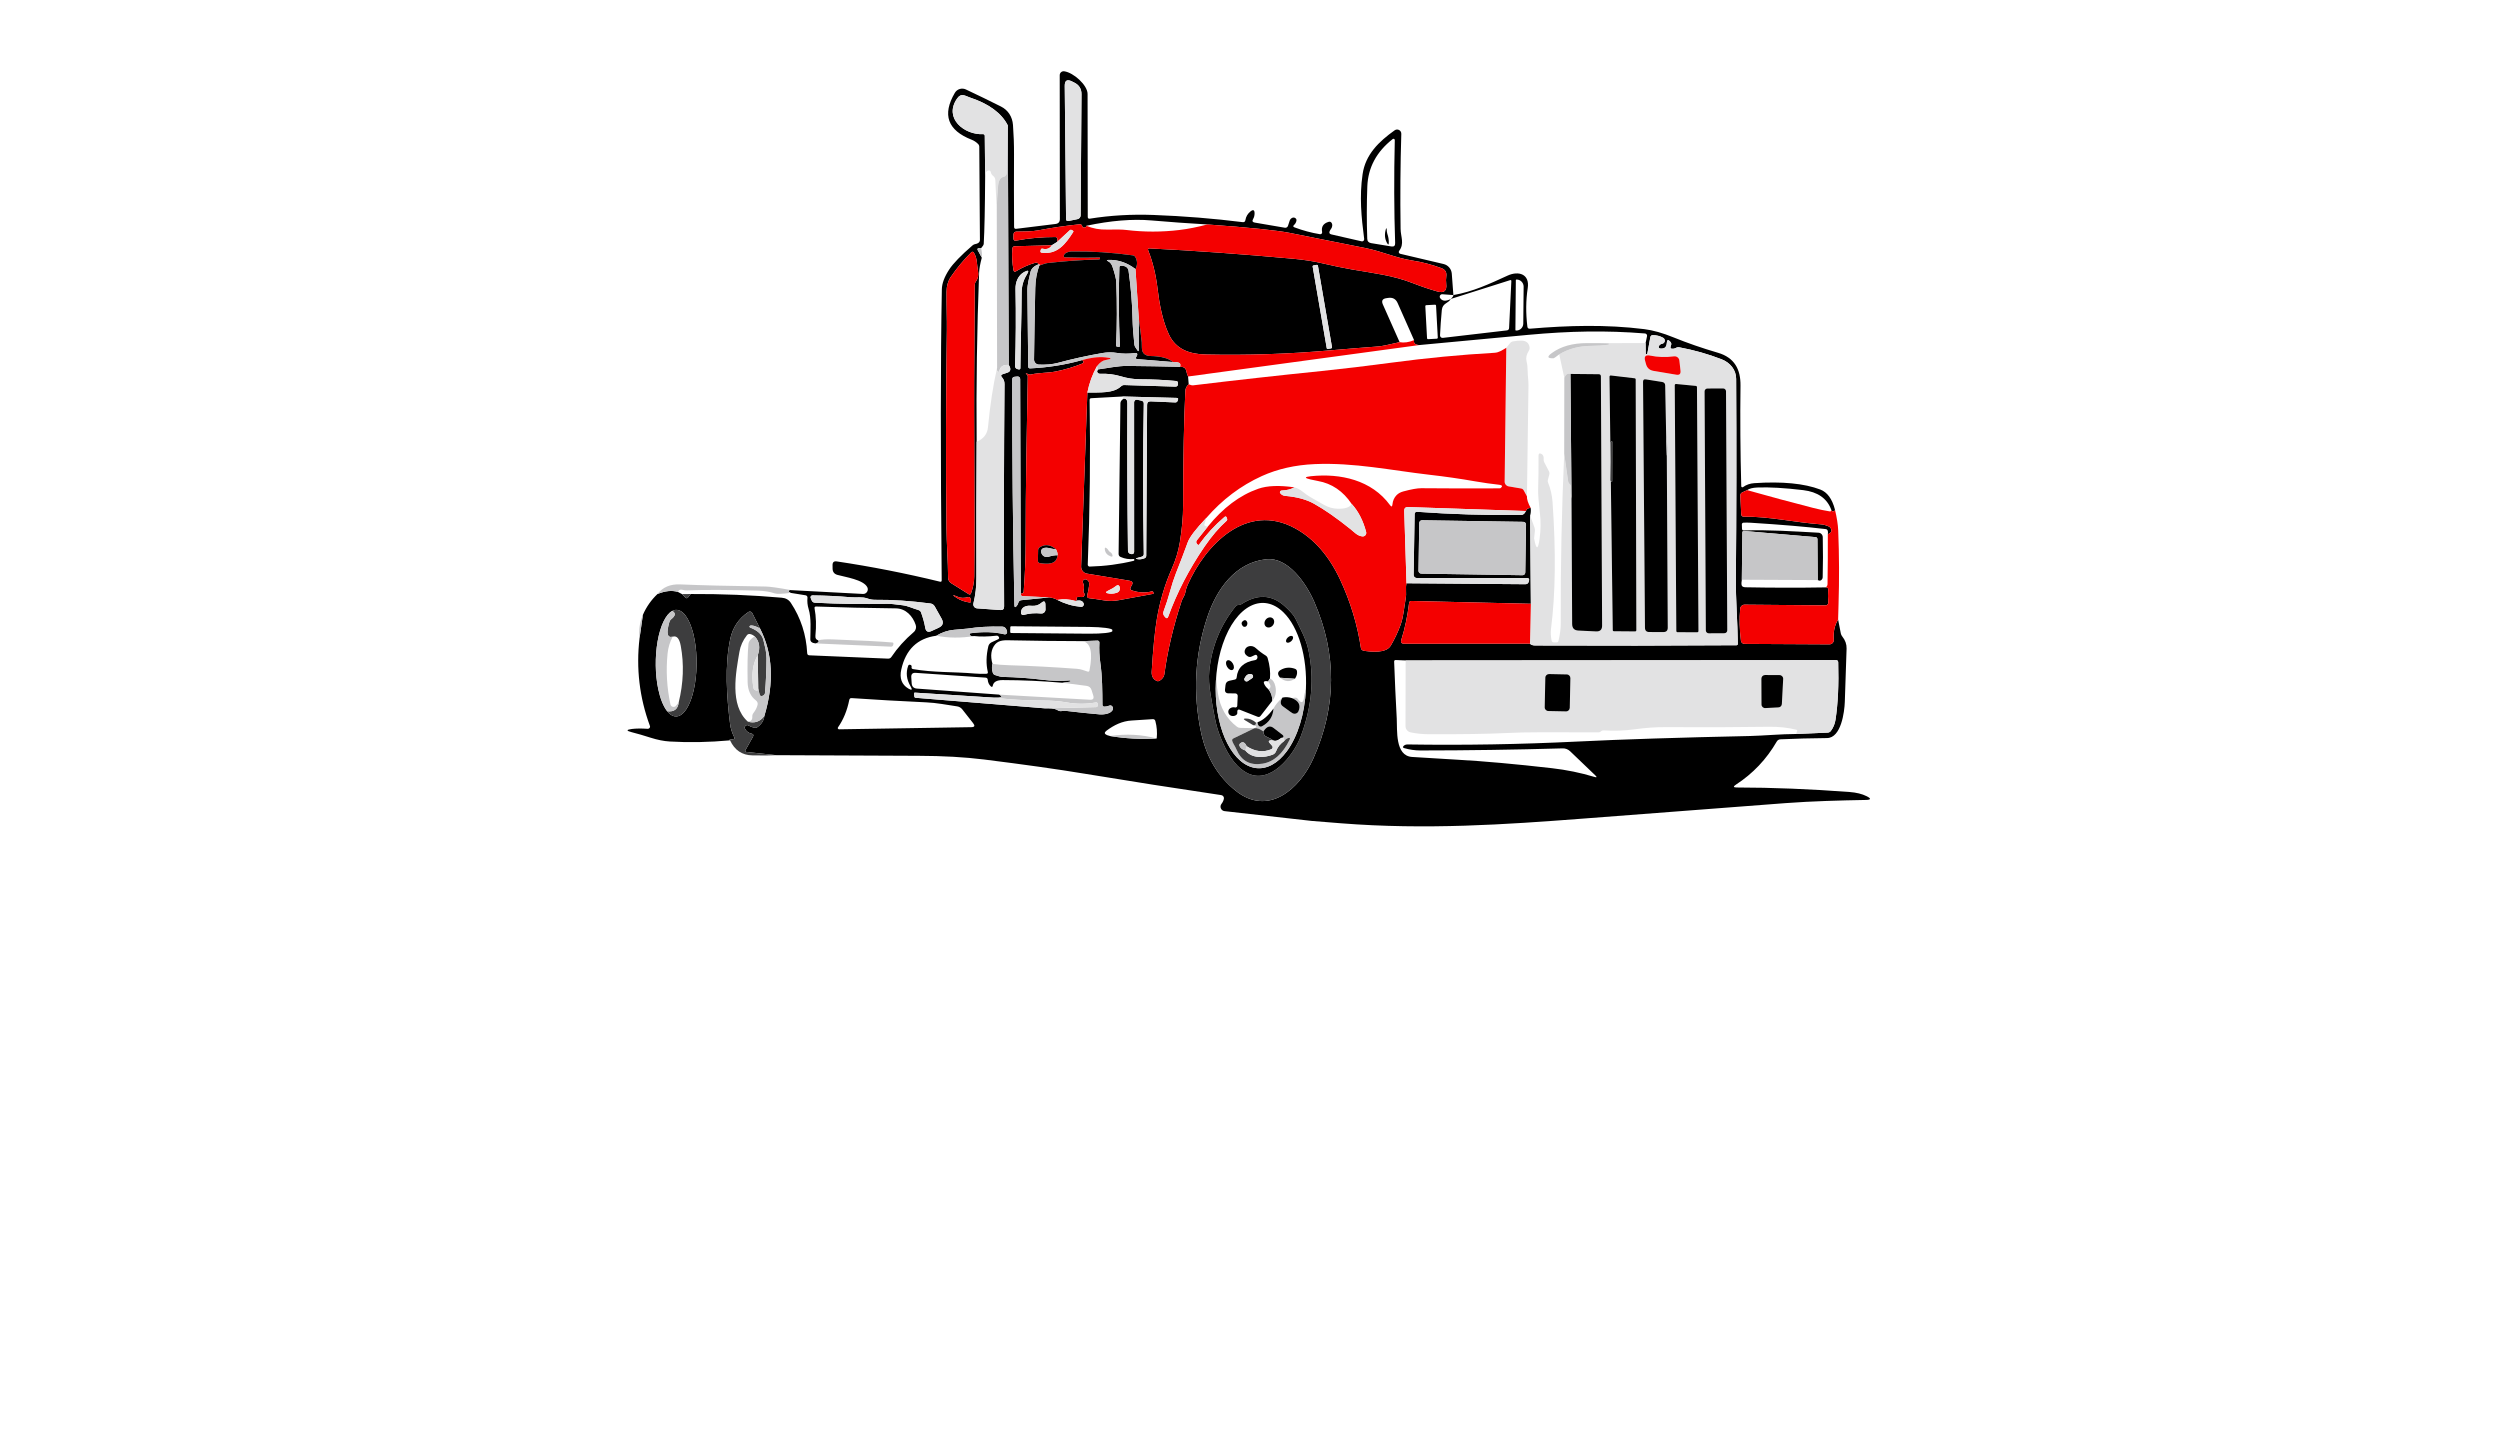 <?xml version="1.0" encoding="utf-8"?>
<svg xmlns="http://www.w3.org/2000/svg" width="490pt" height="280pt" viewBox="0 0 490 280" version="1.1" xmlns:xlink="http://www.w3.org/1999/xlink">
	<g id="surface2">
		<path d="M 284.863 57.834 L 282.706 57.673 C 282.308 57.645 282.043 58.085 282.266 58.42 Q 282.887 59.356 284.361 58.595 C 283.851 59.495 282.727 59.391 282.594 60.787 Q 282.357 63.336 282.245 65.716 C 282.231 66.017 282.489 66.261 282.79 66.226 L 295.329 64.76 Q 295.762 64.711 295.783 64.271 L 296.223 55.118 Q 296.237 54.824 295.965 54.915 L 284.361 58.595 Q 284.926 58.05 284.863 57.834 C 288.724 57.163 291.95 55.634 295.483 54.021 C 297.682 53.016 299.854 53.742 299.435 56.465 Q 298.883 60.054 299.365 64.013 Q 299.414 64.46 299.868 64.425 C 307.422 63.782 314.802 63.58 322.266 64.509 Q 324.808 64.823 328.012 66.128 Q 332.097 67.79 336.726 69.145 C 339.938 70.087 341.181 72.37 341.139 75.603 Q 341.013 85.322 341.285 95.306 C 341.292 95.481 341.495 95.579 341.634 95.474 Q 342.57 94.783 343.841 94.699 Q 352.045 94.154 356.778 95.949 Q 358.824 96.731 359.641 99.852 Q 359.69 100.159 359.376 100.222 Q 359.006 100.299 358.936 99.928 Q 357.7 96.577 353.427 96.067 Q 347.925 95.411 344.448 95.551 Q 343.059 95.607 342.437 96.067 L 341.495 96.507 Q 341.083 96.696 341.104 97.15 L 341.278 100.78 Q 341.299 101.262 341.781 101.262 C 346.885 101.227 351.737 102.386 356.799 102.763 Q 357.616 102.819 358.377 103.154 Q 358.845 103.357 358.936 103.831 Q 359.055 104.432 358.252 104.711 Q 358.412 103.769 357.819 103.699 Q 352.212 103.028 343.143 102.456 Q 342.326 102.407 341.704 102.449 C 341.53 102.463 341.397 102.61 341.404 102.784 L 341.432 103.643 Q 341.446 103.985 341.788 103.971 C 346.857 103.81 351.458 104.146 356.422 104.411 C 356.883 104.432 357.246 104.809 357.26 105.27 Q 357.351 109.25 357.246 113.152 C 357.239 113.453 357.037 113.718 356.751 113.809 Q 356.646 113.844 356.276 113.697 L 356.22 105.703 Q 356.213 105.312 355.829 105.277 L 341.809 104.069 C 341.641 104.055 341.502 104.181 341.502 104.348 L 341.397 113.627 Q 341.271 114.318 341.362 114.696 Q 341.46 115.093 342.13 115.107 Q 349.985 115.261 357.84 115.128 Q 358.07 115.087 358.203 115.205 Q 358.342 115.331 358.328 115.526 Q 358.238 116.902 358.342 118.089 C 358.37 118.396 358.133 118.661 357.826 118.654 L 341.963 118.515 C 341.502 118.508 341.118 118.857 341.076 119.311 Q 340.797 122.229 341.222 125.588 C 341.264 125.937 341.558 126.195 341.907 126.202 L 358.58 126.293 C 359.069 126.293 359.46 125.874 359.418 125.385 Q 359.236 123.109 360.27 121.433 L 360.8 124.149 Q 360.87 124.484 361.086 124.75 Q 361.966 125.846 361.931 127.124 Q 361.778 132.241 361.582 137.583 C 361.512 139.531 360.87 144.642 358.084 144.662 Q 353.399 144.704 348.952 144.907 C 348.658 144.921 348.4 145.074 348.253 145.326 Q 345.237 150.548 340.224 153.802 Q 339.4 154.34 340.385 154.347 Q 350.921 154.361 362.532 155.233 Q 364.522 155.387 365.848 156.05 Q 367.273 156.762 365.681 156.79 C 360.535 156.888 355.215 157.021 349.964 157.412 Q 329.856 158.941 310.145 160.456 C 295.092 161.608 279.48 162.676 262.828 161.364 L 257.11 160.903 L 240.011 158.983 C 239.319 158.906 238.984 158.103 239.41 157.558 Q 239.752 157.125 239.878 156.588 C 239.962 156.239 239.724 155.897 239.368 155.841 Q 225.998 153.858 212.536 151.638 Q 204.556 150.318 192.903 148.866 Q 187.177 148.154 180.091 148.14 Q 166.126 148.105 152.162 148.014 L 146.311 147.385 Q 145.92 147.344 146.116 147.008 L 147.568 144.425 Q 147.861 143.915 147.282 143.79 Q 146.43 143.601 146.025 142.847 Q 145.858 142.54 146.095 142.296 Q 146.381 142.002 146.73 142.205 Q 147.261 142.519 147.861 142.638 Q 148.183 142.708 148.455 142.512 Q 149.684 141.632 149.809 140.348 Q 152.742 130.552 148.958 123.172 L 147.429 120.142 C 147.289 119.869 146.947 119.785 146.688 119.953 Q 143.833 121.859 143.114 125.28 C 142.017 130.51 142.422 136.528 143.1 141.939 Q 143.253 143.154 143.91 144.502 Q 144.07 144.83 143.707 144.879 Q 142.499 145.033 143.093 145.109 Q 136.914 145.675 131.251 145.333 Q 129.52 145.228 127.488 144.579 Q 125.54 143.95 123.787 143.503 Q 122.195 143.099 123.822 142.882 Q 125.079 142.721 126.95 142.847 C 127.264 142.868 127.495 142.561 127.383 142.275 Q 124.311 133.945 125.351 125.092 L 126.008 120.505 Q 127.048 118.138 128.87 116.427 Q 131.125 115.491 132.871 116.022 L 133.667 116.441 L 134.344 117.125 Q 134.61 117.391 134.847 117.097 L 135.378 116.427 Q 144.37 116.378 153.231 117.153 Q 154.411 117.251 155.018 118.18 Q 157.93 122.592 158.209 128.01 Q 158.23 128.429 158.649 128.443 L 174.044 129.093 Q 174.484 129.113 174.728 128.743 Q 176.481 126.125 179.099 123.884 C 179.497 123.542 179.651 122.99 179.483 122.494 C 178.911 120.77 177.556 119.262 175.587 119.241 Q 167.327 119.15 159.968 118.878 Q 159.584 118.864 159.654 119.241 Q 160.115 121.692 159.822 124.589 Q 159.745 125.35 160.38 125.497 Q 160.485 125.685 160.457 125.811 Q 160.429 125.916 160.227 125.985 Q 160.038 126.041 159.836 126.111 Q 158.816 125.992 158.823 125.294 C 158.837 123.514 159.04 121.14 158.488 119.36 Q 158.153 118.277 158.265 117.153 C 158.286 116.923 158.125 116.713 157.902 116.678 L 154.962 116.204 L 154.69 116.043 Q 154.446 115.903 154.662 115.729 Q 154.83 115.589 155.144 115.673 L 169.143 116.413 C 169.82 116.448 170.288 115.75 170.009 115.135 C 169.31 113.613 165.596 113.097 164.13 112.678 Q 163.201 112.412 163.187 111.442 L 163.18 110.765 Q 163.166 109.913 164.004 110.038 Q 174.065 111.533 184.238 114.011 Q 184.573 114.095 184.573 113.739 Q 184.217 76.755 184.601 56.696 Q 184.636 54.978 186.032 52.841 Q 187.212 51.033 190.627 48.087 C 190.787 47.947 190.983 47.856 191.199 47.828 Q 191.485 47.786 191.723 47.633 Q 192.065 47.416 192.065 47.011 L 191.939 28.781 Q 191.939 28.46 191.716 28.23 Q 191.164 27.671 190.459 27.392 Q 183.365 24.627 187.149 18.197 C 187.589 17.449 188.525 17.163 189.314 17.533 Q 192.938 19.244 196.177 20.871 C 197.595 21.576 198.425 22.902 198.544 24.487 Q 198.761 27.357 198.747 30.317 Q 198.712 37.292 198.761 44.477 Q 198.768 44.903 199.18 44.847 L 206.881 43.897 Q 207.733 43.793 207.733 42.941 L 207.705 14.74 C 207.705 14.266 208.117 13.903 208.584 13.972 C 210.421 14.224 213.165 16.695 213.165 18.42 Q 213.193 31.197 213.2 42.508 Q 213.2 42.927 213.618 42.857 Q 219.623 41.894 226.06 42.131 Q 235.025 42.466 243.564 43.541 Q 244.025 43.597 244.095 43.143 Q 244.27 42.096 245.114 41.426 Q 245.883 40.825 245.896 41.796 Q 245.903 42.431 245.603 42.941 Q 245.275 43.513 245.924 43.625 L 251.845 44.638 C 252.111 44.679 252.369 44.519 252.446 44.261 Q 252.592 43.772 252.767 43.276 Q 252.899 42.892 253.235 42.718 Q 253.542 42.557 253.835 42.718 Q 254.184 42.913 254.093 43.297 Q 253.989 43.772 253.64 44.086 Q 253.277 44.4 253.73 44.568 Q 256.188 45.489 258.723 45.908 C 258.967 45.95 259.183 45.727 259.134 45.482 Q 258.841 43.946 260.398 43.486 Q 260.817 43.353 261.027 43.744 Q 261.131 43.946 261.124 44.177 C 261.103 44.714 260.831 44.847 260.622 45.287 Q 260.384 45.811 260.943 45.943 L 266.871 47.298 C 267.157 47.368 267.415 47.13 267.38 46.844 C 266.815 42.501 266.431 38.535 267.066 34.158 C 267.625 30.255 270.292 27.727 273.35 25.542 C 273.908 25.144 274.677 25.549 274.656 26.233 Q 274.376 35.31 274.516 44.847 C 274.537 46.439 275.312 47.745 274.23 49.183 C 274.076 49.385 274.181 49.679 274.432 49.741 L 282.929 51.745 C 283.823 51.955 284.479 52.716 284.549 53.63 L 284.863 57.834 Z M 211.971 18.469 Q 211.985 16.905 210.581 16.2 L 210.106 15.962 Q 208.675 15.236 208.689 16.842 L 208.947 42.906 Q 208.954 43.409 209.45 43.311 L 211.196 42.948 C 211.552 42.878 211.803 42.564 211.803 42.201 L 211.971 18.469 Z M 193.091 34.507 Q 193.035 43.884 192.812 47.793 Q 192.798 48.08 192.295 48.645 L 191.904 48.645 Q 191.422 48.652 191.653 49.071 L 192.435 50.496 Q 191.953 52.304 191.911 53.379 Q 191.276 69.961 191.422 86.579 Q 191.346 99.901 191.381 113.25 Q 191.388 115.813 190.794 118.256 C 190.675 118.738 191.018 119.206 191.513 119.241 L 196.045 119.569 Q 196.813 119.632 196.806 118.857 Q 196.701 97.212 196.882 75.296 Q 196.889 74.863 196.75 74.528 Q 196.617 74.207 196.366 73.927 Q 196.01 73.536 196.512 73.348 Q 196.98 73.173 197.483 73.02 Q 197.909 72.887 198 72.531 Q 198.104 72.105 197.713 71.539 L 197.532 24.592 Q 195.709 20.975 190.103 19.111 C 189.132 18.783 188.406 18.148 187.596 19.307 C 184.873 23.196 189.083 26.498 192.679 26.289 C 192.861 26.282 193.014 26.428 193.014 26.61 L 193.091 34.507 Z M 268.742 47.654 L 272.701 48.303 Q 273.476 48.436 273.448 47.647 Q 273.126 38.123 273.378 27.462 C 273.385 27.245 273.14 27.12 272.973 27.252 Q 268.211 30.988 267.995 36.531 Q 267.799 41.649 267.981 46.788 Q 268.002 47.535 268.742 47.654 Z M 212.913 44.254 Q 212.927 44.666 212.348 44.589 Q 212.18 44.568 212.145 44.4 Q 212.124 44.275 212.054 44.163 Q 211.894 43.932 211.615 43.96 Q 207.383 44.4 203.753 45.105 C 202.196 45.406 200.737 45.378 199.18 45.399 C 198.886 45.399 198.656 45.636 198.649 45.929 L 198.635 46.725 Q 198.628 47.263 199.159 47.158 Q 202.817 46.46 206.832 46.46 Q 207.425 46.46 207.195 47.423 L 206.148 48.073 L 198.907 48.268 Q 198.453 48.282 198.419 48.736 Q 198.258 50.782 198.642 52.939 Q 198.726 53.414 199.138 53.17 Q 201.023 52.039 202.803 51.536 Q 203.46 51.347 203.536 51.815 C 202.803 52.094 202.147 52.548 201.965 53.351 C 201.707 54.517 201.358 55.725 201.365 56.926 Q 201.421 64.369 201.532 71.826 Q 201.532 72.224 201.93 72.203 Q 207.097 71.958 211.915 70.625 Q 212.075 70.506 212.264 70.695 C 212.438 70.862 212.383 71.155 212.159 71.246 Q 209.75 72.231 206.992 72.796 C 205.331 73.138 203.732 73.013 202.098 73.397 Q 201.749 73.473 201.449 73.292 Q 201.323 73.215 201.197 73.187 Q 200.925 73.131 201.148 73.299 Q 201.26 73.383 201.344 73.494 C 201.414 73.585 201.449 73.69 201.442 73.802 C 201.246 84.338 201.023 95.292 201.03 106.177 Q 201.03 110.953 200.632 116.043 Q 200.611 116.253 200.073 116.399 L 199.955 74.283 C 199.955 73.997 199.71 73.767 199.424 73.795 L 198.872 73.85 Q 198.398 73.899 198.398 74.374 Q 198.363 96.458 198.823 118.591 Q 198.844 119.311 199.291 118.745 Q 199.501 118.48 199.585 118.159 Q 199.71 117.684 200.199 117.635 L 205.666 117.083 Q 206.643 117.216 207.237 117.586 Q 209.45 118.724 211.859 118.941 Q 212.229 118.969 212.383 118.633 Q 212.529 118.333 212.201 117.97 Q 211.796 117.516 210.819 117.796 Q 211.07 117.6 211.042 117.342 Q 211 116.979 211.356 116.993 L 212.082 117.021 C 212.362 117.028 212.592 116.804 212.585 116.532 Q 212.578 116.329 212.445 116.169 Q 212.299 115.98 212.369 115.757 Q 212.599 115.01 212.264 114.193 C 212.117 113.83 212.445 113.46 212.822 113.564 Q 213.584 113.774 213.472 114.702 Q 213.36 115.666 213.081 116.741 C 213.018 116.979 213.179 117.216 213.423 117.244 Q 214.875 117.412 216.369 117.67 Q 217.843 117.914 219.288 117.635 Q 222.716 116.979 226.033 116.392 Q 226.123 116.371 226.102 116.28 L 226.06 116.106 C 226.026 115.959 225.879 115.868 225.732 115.91 Q 223.903 116.42 221.801 115.701 C 221.571 115.624 221.466 115.352 221.592 115.135 L 221.85 114.668 Q 222.248 113.962 221.32 113.809 L 213.053 112.433 C 212.369 112.322 211.88 111.714 211.901 111.023 L 213.123 76.944 C 215.594 76.895 218.227 77.132 219.728 75.715 Q 219.993 75.463 220.356 75.47 L 230.347 75.778 Q 230.892 75.792 230.871 75.24 L 230.864 74.996 C 230.857 74.828 230.724 74.695 230.564 74.681 Q 227.003 74.346 223.505 74.339 Q 221.599 74.339 219.686 73.76 Q 217.738 73.173 215.587 73.264 C 215.287 73.278 215.036 73.041 215.029 72.747 Q 215.029 72.712 215.203 72.405 C 217.193 72.147 219.037 71.7 221.033 71.721 Q 226.165 71.77 231.29 71.896 Q 232.344 71.833 232.526 72.761 Q 232.631 73.306 232.861 73.795 L 232.987 75.324 Q 232.372 75.847 232.33 76.594 Q 231.911 84.959 231.89 99.098 Q 231.883 102.4 231.241 106.331 Q 230.815 108.893 229.663 111.491 Q 227.617 116.12 226.745 121.314 Q 226.144 124.847 225.732 131.62 Q 225.655 132.961 226.71 133.463 Q 227.206 133.701 227.897 132.884 C 228.064 132.681 228.176 132.437 228.211 132.179 Q 229.147 125.266 231.583 117.865 Q 231.737 117.391 231.988 116.993 Q 232.254 116.567 232.337 116.071 Q 232.456 115.359 232.763 114.668 C 236.261 106.743 244.36 98.371 253.842 103.552 Q 259.379 106.582 262.667 113.613 Q 265.684 120.086 266.738 127.005 C 266.78 127.277 266.996 127.494 267.269 127.542 C 268.784 127.787 271.688 128.08 272.596 126.537 Q 273.713 124.638 274.488 122.543 C 275.116 120.833 275.186 119.094 275.521 117.3 Q 275.64 116.664 275.584 115.82 Q 275.528 114.94 275.675 114.318 L 298.96 114.507 Q 299.512 114.507 299.637 113.976 L 299.707 113.704 C 299.756 113.502 299.602 113.306 299.393 113.306 L 277.665 113.292 C 277.337 113.285 277.064 113.02 277.071 112.692 L 277.267 100.731 C 277.274 100.487 277.476 100.299 277.721 100.312 Q 287.866 101.046 298.115 100.934 Q 298.758 100.927 299.065 100.159 Q 299.358 99.489 300.028 99.586 Q 300.098 100.431 299.903 101.039 L 300.049 118.34 L 276.638 117.789 Q 276.234 117.782 276.185 118.187 Q 275.703 122.09 274.663 125.385 Q 274.411 126.167 275.228 126.167 L 299.875 126.16 Q 300.175 126.509 300.908 126.516 Q 320.681 126.6 340.357 126.467 C 340.496 126.467 340.615 126.349 340.615 126.209 C 340.573 121.929 340.189 117.6 340.231 113.32 Q 340.406 93.449 340.287 74.255 C 340.28 72.468 339.1 71.072 337.438 70.422 Q 333.465 68.879 329.15 68.076 C 328.913 68.034 328.676 68.076 328.466 68.195 Q 328.229 68.328 327.971 68.356 Q 327.182 68.439 327.51 67.713 Q 327.677 67.329 327.419 67.022 Q 326.735 66.205 326.686 67.273 Q 326.623 68.46 325.366 68.307 C 325.157 68.286 325.038 68.062 325.122 67.874 Q 325.317 67.462 325.792 67.371 C 326.365 67.259 326.483 66.498 325.981 66.212 Q 325.059 65.681 323.907 65.695 C 323.698 65.695 323.516 65.849 323.474 66.059 L 322.881 69.291 Q 322.86 69.403 322.832 69.403 L 322.643 69.389 C 322.594 69.382 322.559 69.347 322.559 69.298 L 322.538 67.245 L 322.818 65.891 C 322.874 65.633 322.692 65.381 322.427 65.36 C 314.781 64.739 307.625 64.886 299.595 65.626 Q 288.892 66.61 278.195 67.629 Q 276.96 67.581 277.162 66.673 L 273.936 59.398 Q 273.406 58.204 272.114 58.385 L 271.737 58.441 Q 270.564 58.602 271.046 59.684 L 274.327 67.064 Q 271.074 67.839 270.194 67.902 Q 265.495 68.251 260.754 68.67 Q 248.543 69.752 236.275 69.48 C 233.001 69.403 230.424 68.384 229.091 65.521 C 227.841 62.854 227.233 59.523 226.884 56.591 Q 226.389 52.45 225.048 49.071 Q 224.894 48.666 225.32 48.687 Q 238.482 49.343 253.5 50.719 Q 256.635 51.005 259.295 51.634 Q 262.325 52.346 265.062 52.828 C 269.056 53.519 273.015 53.966 276.869 55.481 Q 279.424 56.479 281.721 57.128 Q 283.704 57.687 283.46 55.641 Q 283.369 54.887 283.474 54.147 Q 283.641 52.967 282.517 52.555 Q 279.613 51.487 276.799 51.061 C 273.734 50.6 270.781 49.253 267.667 48.631 Q 260.196 47.144 252.899 45.671 Q 249.031 44.889 236.638 43.995 Q 230.941 43.66 225.676 43.206 Q 220.105 42.724 212.913 44.254 Z M 191.262 55.208 Q 191.932 54.266 191.695 53.128 C 191.422 51.822 191.611 50.733 190.871 49.497 C 190.766 49.323 190.522 49.302 190.382 49.441 Q 188.148 51.648 186.34 54.301 Q 185.53 55.488 185.523 57.212 C 185.502 59.733 185.613 62.819 185.585 64.669 Q 185.299 84.484 185.509 103.489 C 185.537 106.457 185.802 109.976 185.83 113.229 C 185.837 113.669 186.06 114.074 186.43 114.305 L 189.852 116.448 Q 190.187 116.657 190.319 116.287 Q 190.934 114.626 190.955 112.999 C 191.122 99.112 190.836 83.933 190.969 69.214 Q 191.025 62.156 191.052 55.865 C 191.052 55.627 191.122 55.397 191.262 55.208 Z M 258.311 52.068 C 258.297 51.962 258.199 51.899 258.094 51.914 L 257.433 52.028 C 257.333 52.046 257.263 52.143 257.279 52.246 L 260.041 68.236 C 260.056 68.342 260.154 68.404 260.259 68.389 L 260.92 68.275 C 261.02 68.258 261.089 68.16 261.073 68.057 L 258.311 52.068 Z M 199.996 72.126 C 200.031 67.252 200.227 62.302 200.241 57.394 Q 200.248 55.418 201.246 53.84 Q 202.007 52.632 200.751 53.309 C 199.529 53.973 199.012 55.313 199.04 56.668 Q 199.194 64.243 198.949 71.728 C 198.935 72.028 199.145 72.287 199.438 72.349 L 199.654 72.398 Q 199.996 72.468 199.996 72.126 Z M 297.103 54.908 L 297.019 64.669 C 297.019 64.732 297.068 64.788 297.138 64.788 L 297.187 64.788 C 297.941 64.795 298.562 64.18 298.562 63.419 L 298.632 56.186 C 298.632 55.425 298.024 54.796 297.27 54.789 L 297.222 54.789 C 297.159 54.789 297.103 54.845 297.103 54.908 Z M 281.467 59.911 C 281.463 59.796 281.365 59.712 281.253 59.72 L 279.552 59.812 C 279.438 59.817 279.354 59.914 279.361 60.025 L 279.7 66.286 C 279.704 66.401 279.801 66.484 279.913 66.477 L 281.614 66.385 C 281.728 66.38 281.812 66.282 281.806 66.171 L 281.467 59.911 Z M 220.258 78.13 Q 220.964 78.082 220.964 79.038 Q 220.894 93.519 221.082 107.958 C 221.089 108.265 221.313 108.53 221.62 108.579 L 221.801 108.607 C 222.06 108.649 222.29 108.454 222.29 108.188 L 222.283 78.843 C 222.283 78.515 222.59 78.27 222.912 78.347 L 223.728 78.535 Q 224.189 78.64 224.182 79.115 Q 223.917 93.184 224.182 108.579 Q 224.189 108.977 223.805 109.103 Q 223.4 109.243 222.967 109.34 Q 222.311 109.487 222.974 109.599 Q 223.575 109.703 224.301 109.431 Q 224.664 109.298 224.664 108.907 L 224.832 79.345 Q 224.832 78.64 225.544 78.668 L 230.368 78.878 C 230.557 78.885 230.731 78.766 230.801 78.584 L 230.885 78.354 Q 231.011 78.005 230.634 77.991 L 220.028 77.712 L 213.891 78.047 Q 213.556 78.068 213.563 78.403 Q 213.835 94.28 213.2 110.667 C 213.193 110.876 213.367 111.058 213.577 111.051 Q 218.115 110.925 222.227 109.913 Q 222.346 109.878 222.325 109.759 L 222.297 109.585 Q 222.297 109.564 222.276 109.564 Q 220.859 109.71 219.637 109.166 Q 219.246 108.991 219.246 108.558 Q 219.407 94.636 219.602 79.038 Q 219.602 78.521 220.258 78.13 Z M 299.102 102.837 C 299.107 102.54 298.869 102.288 298.566 102.284 L 278.726 101.973 C 278.426 101.967 278.175 102.205 278.173 102.509 L 278.025 111.877 C 278.021 112.175 278.258 112.426 278.561 112.43 L 298.402 112.742 C 298.702 112.748 298.953 112.51 298.955 112.206 L 299.102 102.837 Z M 236.645 120.917 Q 232.938 132.032 235.416 143.594 Q 236.959 150.8 242.189 154.982 C 248.571 160.093 254.729 154.647 257.396 148.705 Q 264.287 133.338 257.591 117.956 C 255.993 114.277 252.432 109.145 248.18 109.613 C 242.126 110.276 238.461 115.464 236.645 120.917 Z M 189.733 117.034 Q 188.616 117.349 187.764 116.986 Q 185.963 116.225 187.624 117.258 Q 188.609 117.872 189.998 118.082 Q 190.375 118.138 190.305 117.761 L 190.222 117.328 C 190.18 117.104 189.949 116.972 189.733 117.034 Z M 176.942 118.633 C 178.031 118.78 178.966 119.276 180.014 119.569 Q 180.405 119.681 180.537 120.065 Q 181.11 121.657 181.347 123.039 Q 181.543 124.156 182.576 123.681 L 183.966 123.039 Q 185.222 122.467 184.552 121.259 L 183.219 118.878 Q 182.932 118.361 182.353 118.284 Q 176.544 117.516 171.538 117.565 Q 170.756 117.572 170.029 117.307 C 168.961 116.923 167.893 117.167 166.818 117.069 Q 162.978 116.734 159.235 116.699 C 158.977 116.699 158.795 116.958 158.893 117.195 L 159.089 117.677 Q 159.27 118.11 159.738 118.131 Q 166.874 118.501 173.828 118.347 Q 174.735 118.326 176.942 118.633 Z M 204.116 118.145 C 202.761 119.276 201.868 118.347 200.757 118.948 Q 200.087 119.311 200.122 120.162 C 200.136 120.421 200.387 120.595 200.632 120.526 Q 202.294 120.058 204.032 120.246 C 204.514 120.295 204.926 119.918 204.919 119.436 L 204.898 118.501 Q 204.884 117.495 204.116 118.145 Z M 131.761 119.744 C 130.49 120.414 129.422 122.648 128.884 125.734 C 128.368 128.729 128.409 132.172 129.01 135.041 C 129.408 136.947 130.029 138.469 130.776 139.412 C 131.719 140.592 132.801 140.753 133.793 139.873 C 134.861 138.923 135.727 136.85 136.187 134.161 C 136.739 130.922 136.627 127.186 135.894 124.233 C 135.51 122.69 134.973 121.447 134.344 120.623 C 133.548 119.59 132.641 119.276 131.761 119.744 Z M 198.014 122.941 L 198 123.863 C 198 123.982 198.09 124.072 198.202 124.072 L 213.472 124.205 C 215.978 124.226 218.01 123.996 218.017 123.695 L 218.017 123.472 C 218.017 123.165 215.992 122.899 213.486 122.878 L 198.216 122.746 C 198.104 122.746 198.014 122.83 198.014 122.941 Z M 183.512 124.603 Q 177.947 125.357 176.648 131.236 Q 176.083 133.784 178.024 134.95 Q 179.099 135.586 178.464 134.511 Q 177.277 132.507 178.003 130.496 C 178.052 130.342 178.212 130.252 178.373 130.293 Q 178.743 130.391 178.673 130.712 Q 178.596 131.082 178.966 131.145 C 182.904 131.843 187.108 131.662 191.038 132.011 Q 192.163 132.109 193.322 132.06 Q 193.699 132.039 193.608 131.683 Q 193.07 129.4 193.713 126.67 C 193.796 126.328 194.027 126.048 194.341 125.895 L 195.619 125.301 Q 195.947 125.148 195.765 124.833 Q 195.598 124.561 195.298 124.596 Q 192.707 124.882 190.934 124.666 Q 190.284 124.75 190.11 124.484 Q 189.9 124.163 190.277 124.114 Q 193.936 123.612 196.868 124.324 C 197.141 124.394 197.399 124.184 197.392 123.905 Q 197.385 123.521 197.148 123.193 Q 196.875 122.823 196.415 122.816 Q 192.672 122.725 189.628 123.207 Q 189.509 123.228 186.996 123.444 Q 185.222 123.591 183.512 124.603 Z M 194.523 130.126 Q 194.292 130.908 194.585 131.85 Q 194.697 132.193 195.032 132.311 Q 196.031 132.66 196.533 132.674 Q 200.59 132.758 204.381 133.24 Q 207.027 133.568 209.695 133.359 Q 209.827 133.345 209.848 133.477 L 209.848 133.477 Q 209.855 133.568 209.771 133.589 Q 209.003 133.757 208.221 133.819 Q 202.405 133.31 196.519 133.296 Q 194.809 133.296 194.592 134.371 Q 194.502 134.825 194.166 134.497 Q 193.657 133.994 193.601 133.261 Q 193.573 132.842 193.154 132.814 L 179.476 131.878 Q 178.548 131.816 178.61 132.751 L 178.687 133.917 Q 178.75 134.895 179.728 134.964 L 195.821 136.144 Q 197.134 136.801 194.788 136.738 L 179.364 135.76 Q 179.134 135.739 179.155 135.977 L 179.211 136.5 Q 179.239 136.745 179.483 136.766 L 204.863 138.839 C 205.575 138.825 206.706 138.805 207.314 139.21 Q 207.656 139.433 208.075 139.37 Q 208.577 139.286 209.08 139.349 Q 212.173 139.726 215.545 140.019 C 216.314 140.082 217.891 139.915 218.129 138.993 Q 218.199 138.714 218.038 138.497 Q 217.78 138.148 217.382 138.316 Q 216.949 138.504 216.467 138.504 Q 216.076 138.504 216.076 138.113 C 216.055 135.411 216.062 132.674 215.664 129.93 Q 215.385 127.954 215.483 125.944 C 215.497 125.727 215.322 125.553 215.106 125.56 L 212.215 125.664 Q 204.877 125.65 198.272 125.504 C 197.169 125.483 195.842 125.357 195.06 126.279 Q 193.845 127.724 194.523 130.126 Z M 352.08 143.86 L 358.21 143.594 Q 358.608 143.58 358.845 143.266 Q 359.571 142.296 359.76 141.067 Q 360.479 136.389 360.29 129.819 Q 360.276 129.386 359.844 129.386 L 275.507 129.449 L 273.587 129.365 Q 273.238 129.351 273.252 129.7 Q 273.455 135.279 273.762 140.843 C 273.888 143.064 273.385 148.14 276.764 148.363 Q 281.233 148.663 285.624 148.901 Q 293.472 149.34 304.204 150.569 C 306.989 150.89 309.81 151.456 312.491 152.273 Q 313.238 152.503 312.673 151.966 L 307.737 147.239 C 307.346 146.869 306.829 146.666 306.291 146.68 Q 292.139 147.085 278.391 147.092 Q 276.82 147.092 275.221 146.631 Q 274.816 146.513 275.102 146.213 Q 275.389 145.905 275.912 145.912 Q 292.306 146.171 309.112 145.347 Q 322.161 144.704 342.968 144.258 C 345.67 144.195 349.028 143.874 352.08 143.86 Z M 166.455 137.192 Q 165.833 140.299 164.248 142.561 C 164.13 142.721 164.248 142.945 164.451 142.945 L 190.382 142.526 Q 191.339 142.512 190.745 141.758 L 188.609 139.035 Q 188.218 138.546 187.596 138.448 C 185.551 138.148 183.596 137.75 181.515 137.659 Q 173.842 137.303 166.929 136.829 Q 166.531 136.801 166.455 137.192 Z M 217.556 144.258 Q 222.102 145.012 226.717 144.739 Q 226.898 142.973 226.451 141.332 Q 226.347 140.927 225.921 140.955 Q 223.945 141.102 221.815 141.22 C 219.944 141.325 218.359 142.107 216.879 143.21 Q 216.167 143.741 216.977 144.083 Q 217.082 144.125 217.556 144.258 Z" style="fill:#000000;"/>
		<path d="M 211.971 18.469 L 211.803 42.201 C 211.803 42.564 211.552 42.878 211.196 42.948 L 209.45 43.311 Q 208.954 43.409 208.947 42.906 L 208.689 16.842 Q 208.675 15.236 210.106 15.962 L 210.581 16.2 Q 211.985 16.905 211.971 18.469 Z" style="fill:#e2e2e3;"/>
		<path d="M 197.532 24.592 L 197.315 33.927 C 197.308 34.29 197.05 34.597 196.694 34.667 Q 195.779 34.849 195.633 36.378 Q 195.395 38.759 195.367 41.195 L 195.081 35.289 Q 195.053 34.786 194.662 34.486 Q 194.299 34.206 194.208 33.773 Q 194.104 33.299 193.643 33.438 Q 193.105 33.599 193.091 34.507 L 193.014 26.61 C 193.014 26.428 192.861 26.282 192.679 26.289 C 189.083 26.498 184.873 23.196 187.596 19.307 C 188.406 18.148 189.132 18.783 190.103 19.111 Q 195.709 20.975 197.532 24.592 Z" style="fill:#e2e2e3;"/>
		<path d="M 197.532 24.592 L 197.713 71.539 Q 196.191 71.379 195.877 72.671 Q 195.779 73.069 195.507 72.761 Q 195.325 72.552 195.43 72.105 L 195.367 41.195 Q 195.395 38.759 195.633 36.378 Q 195.779 34.849 196.694 34.667 C 197.05 34.597 197.308 34.29 197.315 33.927 L 197.532 24.592 Z" style="fill:#c6c6c8;"/>
		<path d="M 212.913 44.254 Q 214.805 45.056 216.984 45.001 Q 219.623 44.938 220.768 45.077 Q 225.956 45.706 231.178 45.077 Q 233.797 44.756 236.638 43.995 Q 249.031 44.889 252.899 45.671 Q 260.196 47.144 267.667 48.631 C 270.781 49.253 273.734 50.6 276.799 51.061 Q 279.613 51.487 282.517 52.555 Q 283.641 52.967 283.474 54.147 Q 283.369 54.887 283.46 55.641 Q 283.704 57.687 281.721 57.128 Q 279.424 56.479 276.869 55.481 C 273.015 53.966 269.056 53.519 265.062 52.828 Q 262.325 52.346 259.295 51.634 Q 256.635 51.005 253.5 50.719 Q 238.482 49.343 225.32 48.687 Q 224.894 48.666 225.048 49.071 Q 226.389 52.45 226.884 56.591 C 227.233 59.523 227.841 62.854 229.091 65.521 C 230.424 68.384 233.001 69.403 236.275 69.48 Q 248.543 69.752 260.754 68.67 Q 265.495 68.251 270.194 67.902 Q 271.074 67.839 274.327 67.064 Q 275.612 67.308 277.162 66.673 Q 276.96 67.581 278.195 67.629 L 232.861 73.795 Q 232.631 73.306 232.526 72.761 Q 232.344 71.833 231.29 71.896 Q 231.534 71.197 230.913 71.044 Q 230.382 70.911 229.88 70.96 Q 228.651 69.85 225.509 69.78 Q 223.826 69.738 223.805 68.16 Q 223.791 67.127 223.777 67.05 Q 223.519 64.69 223.191 62.309 L 222.555 52.744 Q 223.17 51.522 222.521 50.377 C 222.416 50.202 222.241 50.077 222.032 50.049 Q 216.034 49.218 210.099 49.281 Q 209.436 49.288 208.892 49.609 Q 208.584 49.79 208.501 50.139 C 208.466 50.293 208.57 50.433 208.724 50.44 Q 212.299 50.558 215.58 50.475 Q 215.594 50.475 215.594 50.489 L 215.594 50.67 Q 215.601 50.845 215.427 50.852 Q 210.358 50.977 205.317 51.557 C 204.779 51.62 204.311 51.885 203.718 52.011 Q 204.2 51.941 203.536 51.815 Q 203.46 51.347 202.803 51.536 Q 201.023 52.039 199.138 53.17 Q 198.726 53.414 198.642 52.939 Q 198.258 50.782 198.419 48.736 Q 198.453 48.282 198.907 48.268 L 206.148 48.073 Q 205.582 49.036 204.346 48.743 Q 204.06 48.673 203.997 48.959 L 203.941 49.197 Q 203.878 49.483 204.172 49.525 C 207.244 49.944 208.836 47.842 210.358 45.461 Q 210.449 45.315 210.302 45.224 L 210.023 45.063 C 209.925 45.008 209.799 45.022 209.708 45.098 L 207.195 47.423 Q 207.425 46.46 206.832 46.46 Q 202.817 46.46 199.159 47.158 Q 198.628 47.263 198.635 46.725 L 198.649 45.929 C 198.656 45.636 198.886 45.399 199.18 45.399 C 200.737 45.378 202.196 45.406 203.753 45.105 Q 207.383 44.4 211.615 43.96 Q 211.894 43.932 212.054 44.163 Q 212.124 44.275 212.145 44.4 Q 212.18 44.568 212.348 44.589 Q 212.927 44.666 212.913 44.254 Z" style="fill:#f40000;"/>
		<path d="M 271.912 45.818 Q 272.205 46.641 272.205 47.5 Q 272.205 48.275 271.842 47.598 Q 271.199 46.411 271.618 44.959 Q 271.751 44.491 271.793 44.973 L 271.828 45.427 Q 271.849 45.629 271.912 45.818 Z" style="fill:#000000;"/>
		<path d="M 206.148 48.073 L 207.195 47.423 L 209.708 45.098 C 209.799 45.022 209.925 45.008 210.023 45.063 L 210.302 45.224 Q 210.449 45.315 210.358 45.461 C 208.836 47.842 207.244 49.944 204.172 49.525 Q 203.878 49.483 203.941 49.197 L 203.997 48.959 Q 204.06 48.673 204.346 48.743 Q 205.582 49.036 206.148 48.073 Z" style="fill:#e2e2e3;"/>
		<path d="M 192.295 48.645 Q 192.54 49.588 192.435 50.496 L 191.653 49.071 Q 191.422 48.652 191.904 48.645 L 192.295 48.645 Z" style="fill:#c6c6c8;"/>
		<path d="M 222.555 52.744 Q 220.14 50.873 217.284 50.942 Q 216.635 50.956 217.221 51.229 C 217.584 51.389 217.891 51.829 218.017 52.192 Q 218.75 54.343 218.785 55.264 Q 219.03 61.59 218.757 67.692 Q 218.743 67.916 218.967 67.937 L 219.302 67.979 Q 219.504 68.007 219.497 67.804 Q 219.141 59.963 219.4 52.374 Q 219.414 51.885 220.44 52.178 C 220.845 52.297 221.138 52.639 221.194 53.051 Q 221.871 57.869 221.969 62.274 Q 222.025 64.76 222.339 67.546 C 222.381 67.972 222.681 68.23 222.877 68.572 Q 223.198 69.124 223.198 68.488 L 223.191 62.309 Q 223.519 64.69 223.777 67.05 Q 223.791 67.127 223.805 68.16 Q 223.826 69.738 225.509 69.78 Q 228.651 69.85 229.88 70.96 L 222.988 70.394 Q 222.381 70.345 222.758 69.871 Q 222.842 69.759 222.877 69.626 Q 223.009 69.124 222.493 69.193 Q 220.607 69.452 218.911 69.173 Q 217.521 68.942 216.041 69.2 Q 211.461 70.003 207.411 71.107 C 206.197 71.435 204.891 71.518 203.62 71.463 C 203.089 71.442 202.664 70.995 202.671 70.464 Q 202.754 63.531 202.915 56.444 Q 202.971 54.001 203.718 52.011 C 204.311 51.885 204.779 51.62 205.317 51.557 Q 210.358 50.977 215.427 50.852 Q 215.601 50.845 215.594 50.67 L 215.594 50.489 Q 215.594 50.475 215.58 50.475 Q 212.299 50.558 208.724 50.44 C 208.57 50.433 208.466 50.293 208.501 50.139 Q 208.584 49.79 208.892 49.609 Q 209.436 49.288 210.099 49.281 Q 216.034 49.218 222.032 50.049 C 222.241 50.077 222.416 50.202 222.521 50.377 Q 223.17 51.522 222.555 52.744 Z" style="fill:#000000;"/>
		<path d="M 191.262 55.208 C 191.122 55.397 191.052 55.627 191.052 55.865 Q 191.025 62.156 190.969 69.214 C 190.836 83.933 191.122 99.112 190.955 112.999 Q 190.934 114.626 190.319 116.287 Q 190.187 116.657 189.852 116.448 L 186.43 114.305 C 186.06 114.074 185.837 113.669 185.83 113.229 C 185.802 109.976 185.537 106.457 185.509 103.489 Q 185.299 84.484 185.585 64.669 C 185.613 62.819 185.502 59.733 185.523 57.212 Q 185.53 55.488 186.34 54.301 Q 188.148 51.648 190.382 49.441 C 190.522 49.302 190.766 49.323 190.871 49.497 C 191.611 50.733 191.422 51.822 191.695 53.128 Q 191.932 54.266 191.262 55.208 Z" style="fill:#f40000;"/>
		<path d="M 222.555 52.744 L 223.191 62.309 L 223.198 68.488 Q 223.198 69.124 222.877 68.572 C 222.681 68.23 222.381 67.972 222.339 67.546 Q 222.025 64.76 221.969 62.274 Q 221.871 57.869 221.194 53.051 C 221.138 52.639 220.845 52.297 220.44 52.178 Q 219.414 51.885 219.4 52.374 Q 219.141 59.963 219.497 67.804 Q 219.504 68.007 219.302 67.979 L 218.967 67.937 Q 218.743 67.916 218.757 67.692 Q 219.03 61.59 218.785 55.264 Q 218.75 54.343 218.017 52.192 C 217.891 51.829 217.584 51.389 217.221 51.229 Q 216.635 50.956 217.284 50.942 Q 220.14 50.873 222.555 52.744 Z" style="fill:#c6c6c8;"/>
		<path d="M 203.536 51.815 Q 204.2 51.941 203.718 52.011 Q 202.971 54.001 202.915 56.444 Q 202.754 63.531 202.671 70.464 C 202.664 70.995 203.089 71.442 203.62 71.463 C 204.891 71.518 206.197 71.435 207.411 71.107 Q 211.461 70.003 216.041 69.2 Q 217.521 68.942 218.911 69.173 Q 220.607 69.452 222.493 69.193 Q 223.009 69.124 222.877 69.626 Q 222.842 69.759 222.758 69.871 Q 222.381 70.345 222.988 70.394 L 229.88 70.96 Q 230.382 70.911 230.913 71.044 Q 231.534 71.197 231.29 71.896 Q 226.165 71.77 221.033 71.721 C 219.037 71.7 217.193 72.147 215.203 72.405 Q 215.078 72.496 215.022 71.749 Q 215.839 70.709 216.677 70.569 Q 218.687 70.227 216.656 70.038 Q 214.519 69.836 211.915 70.625 Q 207.097 71.958 201.93 72.203 Q 201.532 72.224 201.532 71.826 Q 201.421 64.369 201.365 56.926 C 201.358 55.725 201.707 54.517 201.965 53.351 C 202.147 52.548 202.803 52.094 203.536 51.815 Z" style="fill:#c6c6c8;"/>
		<path d="M 261.073 68.057 C 261.089 68.16 261.02 68.258 260.92 68.275 L 260.259 68.389 C 260.154 68.404 260.056 68.342 260.041 68.236 L 257.279 52.246 C 257.263 52.143 257.333 52.046 257.433 52.028 L 258.094 51.914 C 258.199 51.899 258.297 51.962 258.311 52.068 L 261.073 68.057 Z" style="fill:#e2e2e3;"/>
		<path d="M 200.241 57.394 C 200.227 62.302 200.031 67.252 199.996 72.126 Q 199.996 72.468 199.654 72.398 L 199.438 72.349 C 199.145 72.287 198.935 72.028 198.949 71.728 Q 199.194 64.243 199.04 56.668 C 199.012 55.313 199.529 53.973 200.751 53.309 Q 202.007 52.632 201.246 53.84 Q 200.248 55.418 200.241 57.394 Z" style="fill:#e2e2e3;"/>
		<path d="M 299.875 126.16 L 300.049 118.34 L 299.903 101.039 L 300.761 103.406 Q 300.873 103.727 300.838 104.069 Q 300.671 105.451 300.685 105.521 Q 301.313 109.019 301.774 105.493 Q 302.095 103.042 301.837 100.738 Q 301.439 97.219 301.474 96.012 Q 301.578 92.604 301.55 89.344 Q 301.543 88.645 302.158 88.988 Q 302.619 89.246 302.556 90.021 Q 302.528 90.335 302.675 90.614 L 303.582 92.353 Q 303.75 92.674 303.659 93.023 L 303.38 94.064 Q 303.31 94.329 303.415 94.573 Q 304.155 96.375 304.301 98.427 Q 305.314 112.992 304.001 123.221 Q 303.868 124.296 304.106 125.532 Q 304.183 125.909 304.567 125.909 L 305.076 125.909 Q 305.405 125.909 305.474 125.588 Q 305.914 123.688 305.907 122.152 Q 305.837 105.563 306.584 88.946 L 307.353 94.329 Q 307.401 94.664 307.66 94.88 Q 307.918 95.09 307.876 95.432 Q 307.716 96.654 308.016 97.757 L 308.141 122.313 Q 308.148 123.535 309.363 123.591 L 312.826 123.758 Q 314.02 123.814 314.013 122.62 L 313.776 73.767 Q 313.776 73.355 313.364 73.348 L 307.806 73.292 Q 307.052 73.013 306.605 74.032 L 305.607 69.452 Q 308.337 67.804 311.905 67.79 Q 313.581 67.783 315.235 67.574 Q 315.361 67.56 315.354 67.427 L 315.354 67.427 Q 315.347 67.294 315.221 67.294 Q 313.155 67.225 311.067 67.252 L 322.538 67.245 L 322.559 69.298 C 322.559 69.347 322.594 69.382 322.643 69.389 L 322.832 69.403 Q 322.86 69.403 322.881 69.291 L 323.474 66.059 C 323.516 65.849 323.698 65.695 323.907 65.695 Q 325.059 65.681 325.981 66.212 C 326.483 66.498 326.365 67.259 325.792 67.371 Q 325.317 67.462 325.122 67.874 C 325.038 68.062 325.157 68.286 325.366 68.307 Q 326.623 68.46 326.686 67.273 Q 326.735 66.205 327.419 67.022 Q 327.677 67.329 327.51 67.713 Q 327.182 68.439 327.971 68.356 Q 328.229 68.328 328.466 68.195 C 328.676 68.076 328.913 68.034 329.15 68.076 Q 333.465 68.879 337.438 70.422 C 339.1 71.072 340.28 72.468 340.287 74.255 Q 340.406 93.449 340.231 113.32 C 340.189 117.6 340.573 121.929 340.615 126.209 C 340.615 126.349 340.496 126.467 340.357 126.467 Q 320.681 126.6 300.908 126.516 Q 300.175 126.509 299.875 126.16 Z M 322.622 71.379 Q 322.936 72.496 324.082 72.691 L 328.564 73.446 Q 329.479 73.599 329.381 72.671 L 329.157 70.667 C 329.102 70.143 328.627 69.773 328.103 69.843 Q 325.659 70.164 323.425 69.696 Q 322.078 69.417 322.448 70.743 Q 322.532 71.044 322.622 71.379 Z M 320.597 74.367 C 320.597 74.255 320.514 74.158 320.395 74.144 L 315.717 73.592 C 315.584 73.578 315.459 73.69 315.459 73.83 L 316.101 123.5 C 316.101 123.626 316.199 123.723 316.324 123.723 L 320.493 123.758 C 320.618 123.758 320.723 123.653 320.723 123.528 L 320.597 74.367 Z M 326.693 89.33 Q 327.119 87.843 326.574 85.685 L 326.379 75.561 Q 326.365 74.954 325.764 74.863 L 322.58 74.36 Q 322.036 74.269 322.036 74.821 L 322.413 123.032 Q 322.42 123.877 323.265 123.877 L 326.03 123.884 Q 326.881 123.884 326.881 123.032 L 326.693 89.33 Z M 328.557 123.674 C 328.557 123.807 328.662 123.912 328.794 123.912 L 332.662 123.926 C 332.795 123.926 332.9 123.821 332.9 123.688 L 332.607 75.875 C 332.607 75.75 332.516 75.652 332.39 75.638 L 328.515 75.261 C 328.369 75.247 328.25 75.359 328.25 75.498 L 328.557 123.674 Z M 338.3 76.695 C 338.297 76.385 338.046 76.134 337.732 76.133 L 334.659 76.149 C 334.345 76.148 334.094 76.406 334.097 76.717 L 334.342 123.566 C 334.345 123.877 334.596 124.128 334.911 124.129 L 337.983 124.113 C 338.297 124.114 338.548 123.856 338.545 123.544 L 338.3 76.695 Z" style="fill:#e2e2e3;"/>
		<path d="M 299.281 97.282 L 298.653 96.123 Q 298.485 95.809 298.129 95.746 L 295.679 95.327 C 295.232 95.25 294.904 94.859 294.91 94.399 L 295.232 68.167 L 295.979 67.245 Q 296.202 66.973 296.544 66.91 Q 297.417 66.743 298.234 66.764 Q 299.526 66.799 299.777 67.937 Q 299.882 68.391 299.63 68.782 Q 298.974 69.822 299.197 70.778 Q 299.421 71.686 299.421 72.712 C 299.428 73.683 299.595 74.653 299.581 75.561 Q 299.456 86.327 299.281 97.282 Z" style="fill:#e2e2e3;"/>
		<path d="M 311.067 67.252 Q 313.155 67.225 315.221 67.294 Q 315.347 67.294 315.354 67.427 L 315.354 67.427 Q 315.361 67.56 315.235 67.574 Q 313.581 67.783 311.905 67.79 Q 308.337 67.804 305.607 69.452 Q 304.623 70.213 304.518 70.22 Q 302.654 70.29 304.162 69.193 Q 306.843 67.238 311.067 67.252 Z" style="fill:#c6c6c8;"/>
		<path d="M 295.232 68.167 L 294.91 94.399 C 294.904 94.859 295.232 95.25 295.679 95.327 L 298.129 95.746 Q 298.485 95.809 298.653 96.123 L 299.281 97.282 Q 299.225 98.113 300.028 99.586 Q 299.358 99.489 299.065 100.159 L 275.982 99.384 Q 275.207 99.363 275.228 100.138 L 275.675 114.318 Q 275.528 114.94 275.584 115.82 Q 275.64 116.664 275.521 117.3 C 275.186 119.094 275.116 120.833 274.488 122.543 Q 273.713 124.638 272.596 126.537 C 271.688 128.08 268.784 127.787 267.269 127.542 C 266.996 127.494 266.78 127.277 266.738 127.005 Q 265.684 120.086 262.667 113.613 Q 259.379 106.582 253.842 103.552 C 244.36 98.371 236.261 106.743 232.763 114.668 Q 232.456 115.359 232.337 116.071 Q 232.254 116.567 231.988 116.993 Q 231.737 117.391 231.583 117.865 Q 229.147 125.266 228.211 132.179 C 228.176 132.437 228.064 132.681 227.897 132.884 Q 227.206 133.701 226.71 133.463 Q 225.655 132.961 225.732 131.62 Q 226.144 124.847 226.745 121.314 Q 227.617 116.12 229.663 111.491 Q 230.815 108.893 231.241 106.331 Q 231.883 102.4 231.89 99.098 Q 231.911 84.959 232.33 76.594 Q 232.372 75.847 232.987 75.324 Q 233.552 75.561 233.852 75.526 Q 246.427 74.004 259.037 72.719 Q 265.341 72.07 272.812 71.072 Q 282.922 69.717 292.928 69.145 C 293.814 69.096 294.464 68.621 295.232 68.167 Z M 236.415 101.541 Q 233.364 104.753 232.812 106.261 Q 231.751 109.173 230.473 112.391 Q 229.887 113.879 229.272 116.099 Q 228.783 117.886 228.064 119.813 Q 227.855 120.365 228.246 120.805 L 228.385 120.972 Q 228.769 121.412 228.972 120.861 Q 231.548 113.767 236.08 107.141 Q 238.216 104.027 240.395 102.093 Q 240.597 101.911 240.506 101.66 L 240.443 101.471 Q 240.304 101.067 239.976 101.346 Q 237.148 103.755 235.011 106.743 C 234.956 106.827 234.837 106.834 234.767 106.764 L 234.62 106.617 C 234.425 106.422 234.411 106.108 234.586 105.891 L 236.701 103.252 Q 241.205 97.68 246.623 95.795 Q 249.269 94.873 253.716 95.523 Q 252.662 96.088 251.238 96.144 Q 250.958 96.158 250.875 96.423 Q 250.833 96.528 250.903 96.626 Q 251.266 97.143 251.936 97.198 Q 255.308 97.478 257.563 98.735 Q 260.684 100.48 264.727 103.734 C 265.439 104.306 266.047 105.032 267.017 105.137 C 267.499 105.193 267.89 104.739 267.764 104.271 Q 266.871 100.899 264.937 98.783 Q 262.402 94.999 258.304 94.273 Q 257.598 94.147 256.893 93.98 Q 254.994 93.547 256.935 93.337 C 262.737 92.73 268.853 94.091 272.442 99.007 Q 272.847 99.565 272.917 98.881 Q 273.022 97.771 273.734 97.045 Q 274.237 96.535 275.054 96.319 Q 277.413 95.683 278.566 95.69 Q 285.939 95.76 293.919 95.718 C 294.017 95.718 294.108 95.683 294.177 95.621 Q 294.652 95.195 294.073 95.055 Q 293.961 95.027 293.842 95.013 Q 291.489 94.755 289.213 94.357 Q 284.724 93.568 280.095 93.044 C 272.777 92.206 265.418 90.628 257.682 90.964 Q 251.95 91.215 247.335 93.302 Q 241.114 96.123 236.415 101.541 Z" style="fill:#f40000;"/>
		<path d="M 322.622 71.379 Q 322.532 71.044 322.448 70.743 Q 322.078 69.417 323.425 69.696 Q 325.659 70.164 328.103 69.843 C 328.627 69.773 329.102 70.143 329.157 70.667 L 329.381 72.671 Q 329.479 73.599 328.564 73.446 L 324.082 72.691 Q 322.936 72.496 322.622 71.379 Z" style="fill:#f40000;"/>
		<path d="M 215.022 71.749 Q 213.674 74.151 213.123 76.944 L 211.901 111.023 C 211.88 111.714 212.369 112.322 213.053 112.433 L 221.32 113.809 Q 222.248 113.962 221.85 114.668 L 221.592 115.135 C 221.466 115.352 221.571 115.624 221.801 115.701 Q 223.903 116.42 225.732 115.91 C 225.879 115.868 226.026 115.959 226.06 116.106 L 226.102 116.28 Q 226.123 116.371 226.033 116.392 Q 222.716 116.979 219.288 117.635 Q 217.843 117.914 216.369 117.67 Q 214.875 117.412 213.423 117.244 C 213.179 117.216 213.018 116.979 213.081 116.741 Q 213.36 115.666 213.472 114.702 Q 213.584 113.774 212.822 113.564 C 212.445 113.46 212.117 113.83 212.264 114.193 Q 212.599 115.01 212.369 115.757 Q 212.299 115.98 212.445 116.169 Q 212.578 116.329 212.585 116.532 C 212.592 116.804 212.362 117.028 212.082 117.021 L 211.356 116.993 Q 211 116.979 211.042 117.342 Q 211.07 117.6 210.819 117.796 Q 208.989 117.258 207.237 117.586 Q 206.643 117.216 205.666 117.083 L 200.45 116.853 Q 200.185 116.846 200.101 116.588 Q 200.073 116.504 200.073 116.399 Q 200.611 116.253 200.632 116.043 Q 201.03 110.953 201.03 106.177 C 201.023 95.292 201.246 84.338 201.442 73.802 C 201.449 73.69 201.414 73.585 201.344 73.494 Q 201.26 73.383 201.148 73.299 Q 200.925 73.131 201.197 73.187 Q 201.323 73.215 201.449 73.292 Q 201.749 73.473 202.098 73.397 C 203.732 73.013 205.331 73.138 206.992 72.796 Q 209.75 72.231 212.159 71.246 C 212.383 71.155 212.438 70.862 212.264 70.695 Q 212.075 70.506 211.915 70.625 Q 214.519 69.836 216.656 70.038 Q 218.687 70.227 216.677 70.569 Q 215.839 70.709 215.022 71.749 Z M 207.279 108.831 Q 207.328 108.279 206.965 107.665 Q 205.422 106.31 203.858 107.225 Q 203.48 107.441 203.474 107.867 L 203.425 109.913 C 203.418 110.143 203.585 110.339 203.809 110.374 C 205.163 110.569 207.118 110.758 207.279 108.831 Z M 219.49 115.436 Q 219.504 115.163 219.407 114.919 C 219.323 114.702 219.05 114.633 218.869 114.772 Q 218.164 115.331 217.34 115.694 Q 216.195 116.211 217.445 116.343 Q 218.185 116.427 218.953 116.155 C 219.26 116.043 219.469 115.757 219.49 115.436 Z" style="fill:#f40000;"/>
		<path d="M 197.713 71.539 Q 198.104 72.105 198 72.531 Q 197.909 72.887 197.483 73.02 Q 196.98 73.173 196.512 73.348 Q 196.01 73.536 196.366 73.927 Q 196.617 74.207 196.75 74.528 Q 196.889 74.863 196.882 75.296 Q 196.701 97.212 196.806 118.857 Q 196.813 119.632 196.045 119.569 L 191.513 119.241 C 191.018 119.206 190.675 118.738 190.794 118.256 Q 191.388 115.813 191.381 113.25 Q 191.346 99.901 191.422 86.579 Q 193.447 85.748 193.643 83.744 Q 194.278 77.09 195.43 72.105 Q 195.325 72.552 195.507 72.761 Q 195.779 73.069 195.877 72.671 Q 196.191 71.379 197.713 71.539 Z" style="fill:#e2e2e3;"/>
		<path d="M 215.022 71.749 Q 215.078 72.496 215.203 72.405 Q 215.029 72.712 215.029 72.747 C 215.036 73.041 215.287 73.278 215.587 73.264 Q 217.738 73.173 219.686 73.76 Q 221.599 74.339 223.505 74.339 Q 227.003 74.346 230.564 74.681 C 230.724 74.695 230.857 74.828 230.864 74.996 L 230.871 75.24 Q 230.892 75.792 230.347 75.778 L 220.356 75.47 Q 219.993 75.463 219.728 75.715 C 218.227 77.132 215.594 76.895 213.123 76.944 Q 213.674 74.151 215.022 71.749 Z" style="fill:#e2e2e3;"/>
		<path d="M 308.016 97.757 L 307.806 73.292 L 313.364 73.348 Q 313.776 73.355 313.776 73.767 L 314.013 122.62 Q 314.02 123.814 312.826 123.758 L 309.363 123.591 Q 308.148 123.535 308.141 122.313 L 308.016 97.757 Z" style="fill:#000000;"/>
		<path d="M 307.806 73.292 L 308.016 97.757 Q 307.716 96.654 307.876 95.432 Q 307.918 95.09 307.66 94.88 Q 307.401 94.664 307.353 94.329 L 306.584 88.946 L 306.605 74.032 Q 307.052 73.013 307.806 73.292 Z" style="fill:#c6c6c8;"/>
		<path d="M 320.597 74.367 L 320.723 123.528 C 320.723 123.653 320.618 123.758 320.493 123.758 L 316.324 123.723 C 316.199 123.723 316.101 123.626 316.101 123.5 L 315.459 73.83 C 315.459 73.69 315.584 73.578 315.717 73.592 L 320.395 74.144 C 320.514 74.158 320.597 74.255 320.597 74.367 Z M 315.989 94.364 L 316.003 86.544 C 316.003 86.537 316.003 86.537 315.996 86.537 L 315.864 86.537 C 315.766 86.537 315.682 86.656 315.682 86.809 L 315.668 94.098 C 315.668 94.245 315.752 94.371 315.85 94.371 L 315.982 94.371 C 315.989 94.371 315.989 94.371 315.989 94.364 Z" style="fill:#000000;"/>
		<path d="M 200.073 116.399 Q 200.073 116.504 200.101 116.588 Q 200.185 116.846 200.45 116.853 L 205.666 117.083 L 200.199 117.635 Q 199.71 117.684 199.585 118.159 Q 199.501 118.48 199.291 118.745 Q 198.844 119.311 198.823 118.591 Q 198.363 96.458 198.398 74.374 Q 198.398 73.899 198.872 73.85 L 199.424 73.795 C 199.71 73.767 199.955 73.997 199.955 74.283 L 200.073 116.399 Z" style="fill:#c6c6c8;"/>
		<path d="M 326.574 85.685 L 326.693 89.33 L 326.881 123.032 Q 326.881 123.884 326.03 123.884 L 323.265 123.877 Q 322.42 123.877 322.413 123.032 L 322.036 74.821 Q 322.036 74.269 322.58 74.36 L 325.764 74.863 Q 326.365 74.954 326.379 75.561 L 326.574 85.685 Z" style="fill:#000000;"/>
		<path d="M 328.557 123.674 L 328.25 75.498 C 328.25 75.359 328.369 75.247 328.515 75.261 L 332.39 75.638 C 332.516 75.652 332.607 75.75 332.607 75.875 L 332.9 123.688 C 332.9 123.821 332.795 123.926 332.662 123.926 L 328.794 123.912 C 328.662 123.912 328.557 123.807 328.557 123.674 Z" style="fill:#000000;"/>
		<path d="M 338.545 123.544 C 338.548 123.856 338.297 124.114 337.983 124.113 L 334.911 124.129 C 334.596 124.128 334.345 123.877 334.342 123.566 L 334.097 76.717 C 334.094 76.406 334.345 76.148 334.659 76.149 L 337.732 76.133 C 338.046 76.134 338.297 76.385 338.3 76.695 L 338.545 123.544 Z" style="fill:#000000;"/>
		<path d="M 220.028 77.712 L 230.634 77.991 Q 231.011 78.005 230.885 78.354 L 230.801 78.584 C 230.731 78.766 230.557 78.885 230.368 78.878 L 225.544 78.668 Q 224.832 78.64 224.832 79.345 L 224.664 108.907 Q 224.664 109.298 224.301 109.431 Q 223.575 109.703 222.974 109.599 Q 222.311 109.487 222.967 109.34 Q 223.4 109.243 223.805 109.103 Q 224.189 108.977 224.182 108.579 Q 223.917 93.184 224.182 79.115 Q 224.189 78.64 223.728 78.535 L 222.912 78.347 C 222.59 78.27 222.283 78.515 222.283 78.843 L 222.29 108.188 C 222.29 108.454 222.06 108.649 221.801 108.607 L 221.62 108.579 C 221.313 108.53 221.089 108.265 221.082 107.958 Q 220.894 93.519 220.964 79.038 Q 220.964 78.082 220.258 78.13 L 220.028 77.712 Z" style="fill:#e2e2e3;"/>
		<path d="M 326.574 85.685 Q 327.119 87.843 326.693 89.33 L 326.574 85.685 Z" style="fill:#c6c6c8;"/>
		<path d="M 315.989 94.364 C 315.989 94.371 315.989 94.371 315.982 94.371 L 315.85 94.371 C 315.752 94.371 315.668 94.245 315.668 94.098 L 315.682 86.809 C 315.682 86.656 315.766 86.537 315.864 86.537 L 315.996 86.537 C 316.003 86.537 316.003 86.537 316.003 86.544 L 315.989 94.364 Z" style="fill:#3d3d3e;"/>
		<path d="M 253.716 95.523 Q 254.547 95.739 255.364 96.403 Q 256.104 97.01 256.858 97.443 Q 258.15 98.197 259.484 98.944 Q 260.789 99.677 262.165 99.712 Q 264.364 99.775 264.937 98.783 Q 266.871 100.899 267.764 104.271 C 267.89 104.739 267.499 105.193 267.017 105.137 C 266.047 105.032 265.439 104.306 264.727 103.734 Q 260.684 100.48 257.563 98.735 Q 255.308 97.478 251.936 97.198 Q 251.266 97.143 250.903 96.626 Q 250.833 96.528 250.875 96.423 Q 250.958 96.158 251.238 96.144 Q 252.662 96.088 253.716 95.523 Z" style="fill:#e2e2e3;"/>
		<path d="M 342.437 96.067 Q 349.021 97.925 355.403 99.558 Q 357.023 99.977 358.685 100.243 Q 358.873 100.278 358.936 99.928 Q 359.006 100.299 359.376 100.222 Q 359.69 100.159 359.641 99.852 Q 360.221 102.26 360.29 103.999 Q 360.584 111.239 360.353 118.487 Q 360.304 120.197 360.27 121.433 Q 359.236 123.109 359.418 125.385 C 359.46 125.874 359.069 126.293 358.58 126.293 L 341.907 126.202 C 341.558 126.195 341.264 125.937 341.222 125.588 Q 340.797 122.229 341.076 119.311 C 341.118 118.857 341.502 118.508 341.963 118.515 L 357.826 118.654 C 358.133 118.661 358.37 118.396 358.342 118.089 Q 358.238 116.902 358.328 115.526 Q 358.342 115.331 358.203 115.205 Q 358.07 115.087 357.84 115.128 Q 358.189 114.898 358.196 114.472 Q 358.273 109.543 358.252 104.711 Q 359.055 104.432 358.936 103.831 Q 358.845 103.357 358.377 103.154 Q 357.616 102.819 356.799 102.763 C 351.737 102.386 346.885 101.227 341.781 101.262 Q 341.299 101.262 341.278 100.78 L 341.104 97.15 Q 341.083 96.696 341.495 96.507 L 342.437 96.067 Z" style="fill:#f40000;"/>
		<path d="M 299.065 100.159 Q 298.758 100.927 298.115 100.934 Q 287.866 101.046 277.721 100.312 C 277.476 100.299 277.274 100.487 277.267 100.731 L 277.071 112.692 C 277.064 113.02 277.337 113.285 277.665 113.292 L 299.393 113.306 C 299.602 113.306 299.756 113.502 299.707 113.704 L 299.637 113.976 Q 299.512 114.507 298.96 114.507 L 275.675 114.318 L 275.228 100.138 Q 275.207 99.363 275.982 99.384 L 299.065 100.159 Z" style="fill:#e2e2e3;"/>
		<path d="M 236.415 101.541 Q 236.275 102.135 236.045 102.798 Q 235.947 103.07 236.701 103.252 L 234.586 105.891 C 234.411 106.108 234.425 106.422 234.62 106.617 L 234.767 106.764 C 234.837 106.834 234.956 106.827 235.011 106.743 Q 237.148 103.755 239.976 101.346 Q 240.304 101.067 240.443 101.471 L 240.506 101.66 Q 240.597 101.911 240.395 102.093 Q 238.216 104.027 236.08 107.141 Q 231.548 113.767 228.972 120.861 Q 228.769 121.412 228.385 120.972 L 228.246 120.805 Q 227.855 120.365 228.064 119.813 Q 228.783 117.886 229.272 116.099 Q 229.887 113.879 230.473 112.391 Q 231.751 109.173 232.812 106.261 Q 233.364 104.753 236.415 101.541 Z" style="fill:#e2e2e3;"/>
		<path d="M 298.955 112.206 C 298.953 112.51 298.702 112.748 298.402 112.742 L 278.561 112.43 C 278.258 112.426 278.021 112.175 278.025 111.877 L 278.173 102.509 C 278.175 102.205 278.426 101.967 278.726 101.973 L 298.566 102.284 C 298.869 102.288 299.107 102.54 299.102 102.837 L 298.955 112.206 Z" style="fill:#c6c6c8;"/>
		<path d="M 356.276 113.697 L 341.397 113.627 L 341.502 104.348 C 341.502 104.181 341.641 104.055 341.809 104.069 L 355.829 105.277 Q 356.213 105.312 356.22 105.703 L 356.276 113.697 Z" style="fill:#c6c6c8;"/>
		<path d="M 206.965 107.665 Q 206.224 107.588 205.54 107.406 Q 205.086 107.295 204.66 107.392 Q 204.011 107.539 204.074 108.181 C 204.144 108.879 204.835 109.333 205.505 109.124 Q 206.56 108.796 207.279 108.831 C 207.118 110.758 205.163 110.569 203.809 110.374 C 203.585 110.339 203.418 110.143 203.425 109.913 L 203.474 107.867 Q 203.48 107.441 203.858 107.225 Q 205.422 106.31 206.965 107.665 Z" style="fill:#000000;"/>
		<path d="M 206.965 107.665 Q 207.328 108.279 207.279 108.831 Q 206.56 108.796 205.505 109.124 C 204.835 109.333 204.144 108.879 204.074 108.181 Q 204.011 107.539 204.66 107.392 Q 205.086 107.295 205.54 107.406 Q 206.224 107.588 206.965 107.665 Z" style="fill:#c6c6c8;"/>
		<path d="M 217.556 108.181 Q 217.919 108.391 218.031 108.768 Q 218.164 109.222 217.717 109.061 Q 216.677 108.691 216.551 107.727 Q 216.467 107.092 216.963 107.504 Q 217.144 107.665 217.256 107.867 Q 217.368 108.063 217.556 108.181 Z" style="fill:#c6c6c8;"/>
		<path d="M 236.645 120.917 C 238.461 115.464 242.126 110.276 248.18 109.613 C 252.432 109.145 255.993 114.277 257.591 117.956 Q 264.287 133.338 257.396 148.705 C 254.729 154.647 248.571 160.093 242.189 154.982 Q 236.959 150.8 235.416 143.594 Q 232.938 132.032 236.645 120.917 Z M 242.692 118.585 Q 242.391 118.578 242.21 118.808 Q 237.741 124.324 237.022 131.459 Q 236.82 133.505 237.288 136.214 Q 237.686 138.581 238.153 140.92 Q 238.523 142.77 239.187 144.411 C 240.283 147.113 241.728 149.948 244.228 151.393 C 248.871 154.067 253.514 148.119 254.959 144.292 Q 258.241 135.6 256.432 127.326 C 255.965 125.183 254.868 123.249 253.926 121.287 Q 253.43 120.26 251.747 118.766 C 249.143 116.448 246.343 116.476 243.369 118.389 Q 243.062 118.585 242.692 118.585 Z" style="fill:#3d3d3e;"/>
		<path d="M 155.144 115.673 Q 154.83 115.589 154.662 115.729 Q 154.446 115.903 154.69 116.043 L 154.962 116.204 Q 152.491 116.525 151.841 116.301 Q 150.48 115.834 148.553 115.771 Q 139.895 115.512 134.686 115.715 Q 134.246 115.736 133.786 115.61 Q 133.094 115.429 132.871 116.022 Q 131.125 115.491 128.87 116.427 Q 130.42 114.409 133.339 114.542 Q 139.253 114.8 150.096 114.961 Q 151.318 114.982 155.144 115.673 Z" style="fill:#c6c6c8;"/>
		<path d="M 218.953 116.155 Q 218.185 116.427 217.445 116.343 Q 216.195 116.211 217.34 115.694 Q 218.164 115.331 218.869 114.772 C 219.05 114.633 219.323 114.702 219.407 114.919 Q 219.504 115.163 219.49 115.436 C 219.469 115.757 219.26 116.043 218.953 116.155 Z" style="fill:#e2e2e3;"/>
		<path d="M 133.667 116.441 L 135.378 116.427 L 134.847 117.097 Q 134.61 117.391 134.344 117.125 L 133.667 116.441 Z" style="fill:#3d3d3e;"/>
		<path d="M 189.733 117.034 C 189.949 116.972 190.18 117.104 190.222 117.328 L 190.305 117.761 Q 190.375 118.138 189.998 118.082 Q 188.609 117.872 187.624 117.258 Q 185.963 116.225 187.764 116.986 Q 188.616 117.349 189.733 117.034 Z" style="fill:#f40000;"/>
		<path d="M 176.942 118.633 Q 174.735 118.326 173.828 118.347 Q 166.874 118.501 159.738 118.131 Q 159.27 118.11 159.089 117.677 L 158.893 117.195 C 158.795 116.958 158.977 116.699 159.235 116.699 Q 162.978 116.734 166.818 117.069 C 167.893 117.167 168.961 116.923 170.029 117.307 Q 170.756 117.572 171.538 117.565 Q 176.544 117.516 182.353 118.284 Q 182.932 118.361 183.219 118.878 L 184.552 121.259 Q 185.222 122.467 183.966 123.039 L 182.576 123.681 Q 181.543 124.156 181.347 123.039 Q 181.11 121.657 180.537 120.065 Q 180.405 119.681 180.014 119.569 C 178.966 119.276 178.031 118.78 176.942 118.633 Z" style="fill:#e2e2e3;"/>
		<path d="M 243.369 118.389 C 246.343 116.476 249.143 116.448 251.747 118.766 Q 253.43 120.26 253.926 121.287 C 254.868 123.249 255.965 125.183 256.432 127.326 Q 258.241 135.6 254.959 144.292 C 253.514 148.119 248.871 154.067 244.228 151.393 C 241.728 149.948 240.283 147.113 239.187 144.411 Q 238.523 142.77 238.153 140.92 Q 237.686 138.581 237.288 136.214 Q 236.82 133.505 237.022 131.459 Q 237.741 124.324 242.21 118.808 Q 242.391 118.578 242.692 118.585 Q 243.062 118.585 243.369 118.389 Z M 238.44 131.927 C 238.223 133.959 238.216 136.026 238.426 138.023 C 238.53 139.056 238.698 140.054 238.914 141.018 C 239.71 144.572 241.184 147.427 243.076 149.068 C 245.01 150.744 247.244 151.037 249.346 149.878 C 250.372 149.32 251.335 148.433 252.201 147.267 C 254.359 144.355 255.734 139.887 255.958 135.076 C 256.251 128.806 254.533 122.934 251.559 120.023 C 249.632 118.131 247.356 117.67 245.184 118.731 C 242.901 119.841 240.911 122.55 239.655 126.258 C 239.061 128.003 238.649 129.93 238.44 131.927 Z" style="fill:#000000;"/>
		<path d="M 210.819 117.796 Q 211.796 117.516 212.201 117.97 Q 212.529 118.333 212.383 118.633 Q 212.229 118.969 211.859 118.941 Q 209.45 118.724 207.237 117.586 Q 208.989 117.258 210.819 117.796 Z" style="fill:#e2e2e3;"/>
		<path d="M 300.049 118.34 L 299.875 126.16 L 275.228 126.167 Q 274.411 126.167 274.663 125.385 Q 275.703 122.09 276.185 118.187 Q 276.234 117.782 276.638 117.789 L 300.049 118.34 Z" style="fill:#f40000;"/>
		<path d="M 204.116 118.145 Q 204.884 117.495 204.898 118.501 L 204.919 119.436 C 204.926 119.918 204.514 120.295 204.032 120.246 Q 202.294 120.058 200.632 120.526 C 200.387 120.595 200.136 120.421 200.122 120.162 Q 200.087 119.311 200.757 118.948 C 201.868 118.347 202.761 119.276 204.116 118.145 Z" style="fill:#e2e2e3;"/>
		<path d="M 130.776 139.412 Q 132.794 139.649 133.025 137.68 Q 134.421 131.969 133.43 126.593 Q 133.032 124.408 131.838 124.792 Q 130.239 125.224 131.202 121.901 Q 131.3 121.566 131.572 121.349 Q 132.836 120.358 131.761 119.744 C 132.641 119.276 133.548 119.59 134.344 120.623 C 134.973 121.447 135.51 122.69 135.894 124.233 C 136.627 127.186 136.739 130.922 136.187 134.161 C 135.727 136.85 134.861 138.923 133.793 139.873 C 132.801 140.753 131.719 140.592 130.776 139.412 Z" style="fill:#3d3d3e;"/>
		<path d="M 131.761 119.744 Q 132.836 120.358 131.572 121.349 Q 131.3 121.566 131.202 121.901 Q 130.239 125.224 131.838 124.792 Q 131.028 126.328 130.846 128.087 Q 130.343 133.121 131.405 138.057 C 131.516 138.574 132.173 138.728 132.501 138.323 L 133.025 137.68 Q 132.794 139.649 130.776 139.412 C 130.029 138.469 129.408 136.947 129.01 135.041 C 128.409 132.172 128.368 128.729 128.884 125.734 C 129.422 122.648 130.49 120.414 131.761 119.744 Z" style="fill:#c6c6c8;"/>
		<path d="M 148.958 123.172 Q 147.554 122.439 147.024 122.641 C 146.863 122.704 146.863 122.934 147.024 122.997 C 148.19 123.451 149.307 124.156 149.628 125.455 C 149.914 126.663 150.235 127.78 150.235 129.016 Q 150.228 132.479 149.935 135.837 C 149.921 136.054 149.782 136.249 149.579 136.34 Q 149.432 136.41 149.265 136.424 C 149.083 136.438 148.916 136.312 148.874 136.13 L 148.616 134.93 L 148.518 128.429 Q 149.314 126.188 147.924 124.736 Q 147.422 124.324 146.975 124.268 Q 146.619 124.219 146.395 124.505 Q 145.222 126.006 144.929 127.745 C 144.245 131.802 142.946 138.183 146.57 141.437 Q 148.525 142.016 149.809 140.348 Q 149.684 141.632 148.455 142.512 Q 148.183 142.708 147.861 142.638 Q 147.261 142.519 146.73 142.205 Q 146.381 142.002 146.095 142.296 Q 145.858 142.54 146.025 142.847 Q 146.43 143.601 147.282 143.79 Q 147.861 143.915 147.568 144.425 L 146.116 147.008 Q 145.92 147.344 146.311 147.385 L 152.162 148.014 Q 150.78 148.112 147.477 148.056 Q 144.44 148.007 143.093 145.109 Q 142.499 145.033 143.707 144.879 Q 144.07 144.83 143.91 144.502 Q 143.253 143.154 143.1 141.939 C 142.422 136.528 142.017 130.51 143.114 125.28 Q 143.833 121.859 146.688 119.953 C 146.947 119.785 147.289 119.869 147.429 120.142 L 148.958 123.172 Z" style="fill:#3d3d3e;"/>
		<path d="M 126.008 120.505 L 125.351 125.092 Q 125.058 122.704 126.008 120.505 Z" style="fill:#c6c6c8;"/>
		<path d="M 248.158 122.836 C 247.761 122.543 247.726 121.922 248.072 121.462 C 248.417 121 249.024 120.868 249.416 121.161 C 249.813 121.454 249.848 122.076 249.502 122.535 C 249.157 122.997 248.55 123.13 248.158 122.836 Z" style="fill:#000000;"/>
		<path d="M 243.781 121.608 C 243.955 121.503 244.179 121.545 244.305 121.699 Q 244.633 122.11 244.381 122.592 C 244.214 122.92 243.76 122.955 243.544 122.662 Q 243.076 122.027 243.781 121.608 Z" style="fill:#000000;"/>
		<path d="M 148.958 123.172 Q 152.742 130.552 149.809 140.348 Q 148.525 142.016 146.57 141.437 Q 147.498 141.388 147.45 140.473 Q 147.429 140.054 147.694 139.726 Q 148.287 138.958 148.483 138.162 C 148.567 137.841 148.448 137.506 148.183 137.303 Q 146.584 136.096 146.535 133.708 Q 146.444 128.757 146.695 126.251 Q 146.779 125.378 147.924 124.736 Q 149.314 126.188 148.518 128.429 Q 147.038 130.908 147.659 134.776 C 147.708 135.104 147.994 135.341 148.322 135.341 Q 148.657 135.348 148.616 134.93 L 148.874 136.13 C 148.916 136.312 149.083 136.438 149.265 136.424 Q 149.432 136.41 149.579 136.34 C 149.782 136.249 149.921 136.054 149.935 135.837 Q 150.228 132.479 150.235 129.016 C 150.235 127.78 149.914 126.663 149.628 125.455 C 149.307 124.156 148.19 123.451 147.024 122.997 C 146.863 122.934 146.863 122.704 147.024 122.641 Q 147.554 122.439 148.958 123.172 Z" style="fill:#c6c6c8;"/>
		<path d="M 190.934 124.666 Q 187.038 125.301 183.512 124.603 Q 185.222 123.591 186.996 123.444 Q 189.509 123.228 189.628 123.207 Q 192.672 122.725 196.415 122.816 Q 196.875 122.823 197.148 123.193 Q 197.385 123.521 197.392 123.905 C 197.399 124.184 197.141 124.394 196.868 124.324 Q 193.936 123.612 190.277 124.114 Q 189.9 124.163 190.11 124.484 Q 190.284 124.75 190.934 124.666 Z" style="fill:#c6c6c8;"/>
		<path d="M 253.36 124.735 C 253.549 124.938 253.423 125.35 253.091 125.664 C 252.753 125.979 252.334 126.069 252.145 125.868 C 251.957 125.664 252.083 125.252 252.415 124.939 C 252.753 124.624 253.172 124.533 253.36 124.735 Z" style="fill:#000000;"/>
		<path d="M 159.836 126.111 Q 160.038 126.041 160.227 125.985 Q 160.429 125.916 160.457 125.811 Q 160.485 125.685 160.38 125.497 Q 161.351 125.252 163.187 125.322 Q 171.531 125.629 174.931 125.93 C 175.043 125.944 175.126 126.041 175.112 126.146 L 175.084 126.363 C 175.057 126.593 174.861 126.76 174.638 126.747 L 159.836 126.111 Z" style="fill:#c6c6c8;"/>
		<path d="M 204.863 138.839 L 214.819 138.595 Q 215.127 138.588 215.127 138.288 L 215.127 137.967 Q 215.127 137.618 214.784 137.68 Q 211.978 138.197 209.003 137.666 Q 206.958 137.303 204.311 137.303 Q 199.508 137.303 194.788 136.738 Q 197.134 136.801 195.821 136.144 L 213.639 137.15 Q 214.54 137.199 214.282 136.34 L 213.954 135.279 Q 213.73 134.525 212.948 134.427 L 208.221 133.819 Q 209.003 133.757 209.771 133.589 Q 209.855 133.568 209.848 133.477 L 209.848 133.477 Q 209.827 133.345 209.695 133.359 Q 207.027 133.568 204.381 133.24 Q 200.59 132.758 196.533 132.674 Q 196.031 132.66 195.032 132.311 Q 194.697 132.193 194.585 131.85 Q 194.292 130.908 194.523 130.126 Q 196.031 130.335 197.755 130.384 Q 204.283 130.58 211.105 131.089 C 211.88 131.152 212.438 131.39 213.165 131.627 Q 213.472 131.732 213.535 131.404 Q 214.575 126.167 212.215 125.664 L 215.106 125.56 C 215.322 125.553 215.497 125.727 215.483 125.944 Q 215.385 127.954 215.664 129.93 C 216.062 132.674 216.055 135.411 216.076 138.113 Q 216.076 138.504 216.467 138.504 Q 216.949 138.504 217.382 138.316 Q 217.78 138.148 218.038 138.497 Q 218.199 138.714 218.129 138.993 C 217.891 139.915 216.314 140.082 215.545 140.019 Q 212.173 139.726 209.08 139.349 Q 208.577 139.286 208.075 139.37 Q 207.656 139.433 207.314 139.21 C 206.706 138.805 205.575 138.825 204.863 138.839 Z" style="fill:#c6c6c8;"/>
		<path d="M 248.913 132.995 L 248.543 133.547 Q 248.228 133.47 248.012 133.498 Q 247.6 133.554 247.74 133.945 Q 247.963 134.566 248.619 135.104 Q 249.429 136.116 249.346 137.387 L 247.069 140.32 Q 246.832 140.627 246.476 140.48 L 242.992 139.105 Q 242.615 138.958 242.517 139.349 Q 242.489 139.468 242.51 139.587 Q 242.573 139.991 242.217 140.194 Q 241.784 140.438 241.316 140.292 C 240.674 140.082 240.541 139.23 241.093 138.839 Q 241.526 138.532 242.084 138.658 C 242.294 138.707 242.496 138.553 242.503 138.344 L 242.594 136.41 C 242.608 136.137 242.385 135.907 242.112 135.907 L 240.681 135.893 C 240.325 135.893 240.052 135.586 240.094 135.237 L 240.199 134.287 Q 240.276 133.582 240.967 133.428 L 242.014 133.198 Q 242.357 133.121 242.385 132.779 Q 242.657 129.923 245.98 129.386 Q 246.322 129.33 246.434 129.002 Q 246.504 128.785 246.42 128.583 Q 246.28 128.234 245.938 128.394 L 245.31 128.688 Q 244.94 128.862 244.584 128.653 Q 243.795 128.185 243.983 127.452 C 244.214 126.565 245.394 126.335 246.141 127.026 Q 247.035 127.85 248.054 128.471 Q 248.354 128.653 248.459 128.988 Q 249.08 131.089 248.913 132.995 Z M 245.415 132.919 C 245.729 132.702 245.624 132.22 245.254 132.144 Q 244.409 131.962 243.935 132.933 C 243.739 133.338 244.207 133.743 244.584 133.484 L 245.415 132.919 Z" style="fill:#000000;"/>
		<path d="M 148.518 128.429 L 148.616 134.93 Q 148.657 135.348 148.322 135.341 C 147.994 135.341 147.708 135.104 147.659 134.776 Q 147.038 130.908 148.518 128.429 Z" style="fill:#e2e2e3;"/>
		<path d="M 241.611 131.285 C 241.302 131.466 240.807 131.208 240.512 130.7 C 240.213 130.196 240.227 129.637 240.533 129.456 C 240.841 129.274 241.337 129.532 241.631 130.041 C 241.931 130.545 241.917 131.103 241.611 131.285 Z" style="fill:#000000;"/>
		<path d="M 352.08 143.86 Q 352.087 143.58 352.205 143.364 Q 352.352 143.099 352.052 143.022 Q 349.622 142.407 346.641 142.449 Q 337.145 142.589 326.462 142.519 Q 323.635 142.498 320.437 142.938 Q 317.365 143.357 314.363 143.154 Q 313.985 143.133 313.72 143.399 Q 313.65 143.462 313.567 143.496 Q 313.476 143.538 313.378 143.538 Q 307.653 143.538 301.934 143.524 C 299.679 143.517 297.354 143.573 294.98 143.685 Q 289.842 143.936 280.129 143.908 Q 278.216 143.908 276.485 143.545 C 275.898 143.427 275.472 142.903 275.479 142.303 L 275.507 129.449 L 359.844 129.386 Q 360.276 129.386 360.29 129.819 Q 360.479 136.389 359.76 141.067 Q 359.571 142.296 358.845 143.266 Q 358.608 143.58 358.21 143.594 L 352.08 143.86 Z M 307.797 132.922 C 307.806 132.528 307.492 132.2 307.093 132.188 L 303.617 132.115 C 303.219 132.109 302.891 132.423 302.883 132.819 L 302.761 138.627 C 302.751 139.021 303.066 139.349 303.465 139.361 L 306.941 139.434 C 307.339 139.44 307.667 139.126 307.675 138.73 L 307.797 132.922 Z M 345.251 138.078 C 345.251 138.483 345.586 138.805 345.991 138.784 L 348.575 138.651 C 348.938 138.637 349.224 138.351 349.245 137.988 L 349.503 133.065 C 349.524 132.66 349.21 132.325 348.805 132.318 L 345.942 132.304 C 345.551 132.304 345.23 132.625 345.23 133.016 L 345.251 138.078 Z" style="fill:#e2e2e3;"/>
		<path d="M 253.807 133.037 L 250.903 132.835 Q 250.058 131.864 251.014 131.306 Q 252.32 130.552 253.814 131.082 Q 254.156 131.208 254.212 131.564 Q 254.324 132.276 253.807 133.037 Z" style="fill:#000000;"/>
		<path d="M 238.44 131.927 Q 238.3 133.366 238.698 135.851 Q 239.375 140.117 242.454 142.449 Q 242.734 142.659 243.083 142.666 L 245.896 142.721 L 241.742 144.732 Q 241.4 144.9 241.526 145.256 Q 241.644 145.598 241.833 145.912 Q 242.126 146.394 242.35 146.904 Q 243.795 150.269 247.446 149.683 Q 250.749 149.145 252.767 144.977 Q 252.983 144.523 252.501 144.656 Q 252.124 144.76 251.733 145.207 Q 251.726 145.067 251.692 144.942 Q 251.629 144.711 251.391 144.662 Q 251.287 144.642 251.147 144.621 Q 251.552 144.565 251.559 144.327 Q 251.559 144.167 251.349 144.013 Q 250.491 143.378 249.632 142.687 Q 248.585 141.849 247.621 143.378 Q 246.713 142.645 245.896 142.721 Q 246.064 142.645 246.141 142.54 Q 246.322 142.289 246.015 142.268 Q 245.764 142.247 245.596 142.121 Q 245.799 142.156 245.945 142.114 Q 246.092 142.072 246.141 141.905 Q 246.197 141.73 246.12 141.59 Q 246.225 141.653 246.476 141.562 Q 246.504 142.058 246.748 142.275 Q 247.028 142.526 247.356 142.351 Q 249.478 141.206 249.604 138.874 Q 250.093 137.876 251.363 136.724 Q 250.637 137.911 251.475 138.469 C 252.104 138.895 252.683 139.391 253.304 139.775 C 253.737 140.04 254.303 139.866 254.505 139.398 Q 255.252 137.666 253.235 136.836 Q 254.093 136.612 254.296 136.905 Q 255.42 138.49 255.595 136.556 Q 255.629 136.096 255.958 135.076 C 255.734 139.887 254.359 144.355 252.201 147.267 C 251.335 148.433 250.372 149.32 249.346 149.878 C 247.244 151.037 245.01 150.744 243.076 149.068 C 241.184 147.427 239.71 144.572 238.914 141.018 C 238.698 140.054 238.53 139.056 238.426 138.023 C 238.216 136.026 238.223 133.959 238.44 131.927 Z" style="fill:#c6c6c8;"/>
		<path d="M 245.415 132.919 L 244.584 133.484 C 244.207 133.743 243.739 133.338 243.935 132.933 Q 244.409 131.962 245.254 132.144 C 245.624 132.22 245.729 132.702 245.415 132.919 Z" style="fill:#e2e2e3;"/>
		<path d="M 307.675 138.73 C 307.667 139.126 307.339 139.44 306.941 139.434 L 303.465 139.361 C 303.066 139.349 302.751 139.021 302.761 138.627 L 302.883 132.819 C 302.891 132.423 303.219 132.109 303.617 132.115 L 307.093 132.188 C 307.492 132.2 307.806 132.528 307.797 132.922 L 307.675 138.73 Z" style="fill:#000000;"/>
		<path d="M 345.251 138.078 L 345.23 133.016 C 345.23 132.625 345.551 132.304 345.942 132.304 L 348.805 132.318 C 349.21 132.325 349.524 132.66 349.503 133.065 L 349.245 137.988 C 349.224 138.351 348.938 138.637 348.575 138.651 L 345.991 138.784 C 345.586 138.805 345.251 138.483 345.251 138.078 Z" style="fill:#000000;"/>
		<path d="M 250.903 132.835 L 253.807 133.037 Q 252.341 134.043 250.903 132.835 Z" style="fill:#c6c6c8;"/>
		<path d="M 248.913 132.995 Q 249.723 133.331 249.981 134.545 Q 250.323 136.2 249.346 137.387 Q 249.429 136.116 248.619 135.104 Q 249.429 134.678 248.543 133.547 L 248.913 132.995 Z" style="fill:#c6c6c8;"/>
		<path d="M 194.788 136.738 Q 199.508 137.303 204.311 137.303 Q 206.958 137.303 209.003 137.666 Q 211.978 138.197 214.784 137.68 Q 215.127 137.618 215.127 137.967 L 215.127 138.288 Q 215.127 138.588 214.819 138.595 L 204.863 138.839 L 179.483 136.766 Q 179.239 136.745 179.211 136.5 L 179.155 135.977 Q 179.134 135.739 179.364 135.76 L 194.788 136.738 Z" style="fill:#e2e2e3;"/>
		<path d="M 253.235 136.836 Q 255.252 137.666 254.505 139.398 C 254.303 139.866 253.737 140.04 253.304 139.775 C 252.683 139.391 252.104 138.895 251.475 138.469 Q 250.637 137.911 251.363 136.724 Q 252.313 136.528 253.235 136.836 Z" style="fill:#000000;"/>
		<path d="M 249.604 138.874 Q 249.478 141.206 247.356 142.351 Q 247.028 142.526 246.748 142.275 Q 246.504 142.058 246.476 141.562 Q 248.082 140.99 249.604 138.874 Z" style="fill:#000000;"/>
		<path d="M 246.12 141.59 Q 246.197 141.73 246.141 141.905 Q 246.092 142.072 245.945 142.114 Q 245.799 142.156 245.596 142.121 L 244.06 141.192 Q 243.488 140.843 244.158 140.829 Q 245.17 140.808 246.12 141.59 Z" style="fill:#3d3d3e;"/>
		<path d="M 251.147 144.621 Q 250.232 145.396 249.583 145.144 Q 248.99 144.718 248.34 144.446 Q 247.928 144.271 247.803 144.055 Q 247.635 143.776 247.621 143.378 Q 248.585 141.849 249.632 142.687 Q 250.491 143.378 251.349 144.013 Q 251.559 144.167 251.559 144.327 Q 251.552 144.565 251.147 144.621 Z" style="fill:#000000;"/>
		<path d="M 245.896 142.721 Q 246.713 142.645 247.621 143.378 Q 247.635 143.776 247.803 144.055 Q 247.928 144.271 248.34 144.446 Q 248.99 144.718 249.583 145.144 Q 249.276 145.067 249.003 145.109 Q 248.459 145.2 248.829 145.605 L 249.346 146.185 C 249.534 146.401 249.457 146.736 249.192 146.848 Q 246.79 147.86 244.346 146.261 Q 243.823 145.109 243.111 145.675 Q 242.817 145.912 242.971 146.254 Q 243.222 146.82 244.081 147.085 C 245.408 148.747 247.865 148.538 249.464 147.902 Q 249.918 147.721 250.1 147.253 C 250.456 146.331 250.944 145.801 251.733 145.207 Q 252.124 144.76 252.501 144.656 Q 252.983 144.523 252.767 144.977 Q 250.749 149.145 247.446 149.683 Q 243.795 150.269 242.35 146.904 Q 242.126 146.394 241.833 145.912 Q 241.644 145.598 241.526 145.256 Q 241.4 144.9 241.742 144.732 L 245.896 142.721 Z" style="fill:#3d3d3e;"/>
		<path d="M 217.556 144.258 Q 222.332 143.559 226.717 144.739 Q 222.102 145.012 217.556 144.258 Z" style="fill:#c6c6c8;"/>
		<path d="M 251.147 144.621 Q 251.287 144.642 251.391 144.662 Q 251.629 144.711 251.692 144.942 Q 251.726 145.067 251.733 145.207 C 250.944 145.801 250.456 146.331 250.1 147.253 Q 249.918 147.721 249.464 147.902 C 247.865 148.538 245.408 148.747 244.081 147.085 L 244.346 146.261 Q 246.79 147.86 249.192 146.848 C 249.457 146.736 249.534 146.401 249.346 146.185 L 248.829 145.605 Q 248.459 145.2 249.003 145.109 Q 249.276 145.067 249.583 145.144 Q 250.232 145.396 251.147 144.621 Z" style="fill:#e2e2e3;"/>
		<path d="M 244.346 146.261 L 244.081 147.085 Q 243.222 146.82 242.971 146.254 Q 242.817 145.912 243.111 145.675 Q 243.823 145.109 244.346 146.261 Z" style="fill:#c6c6c8;"/>
		<path d="M 257.11 160.903 L 262.828 161.364 L 257.11 160.903 Z" style="fill:#3d3d3e;"/>
	</g>
	<g id="surface4">
	</g>
</svg>
